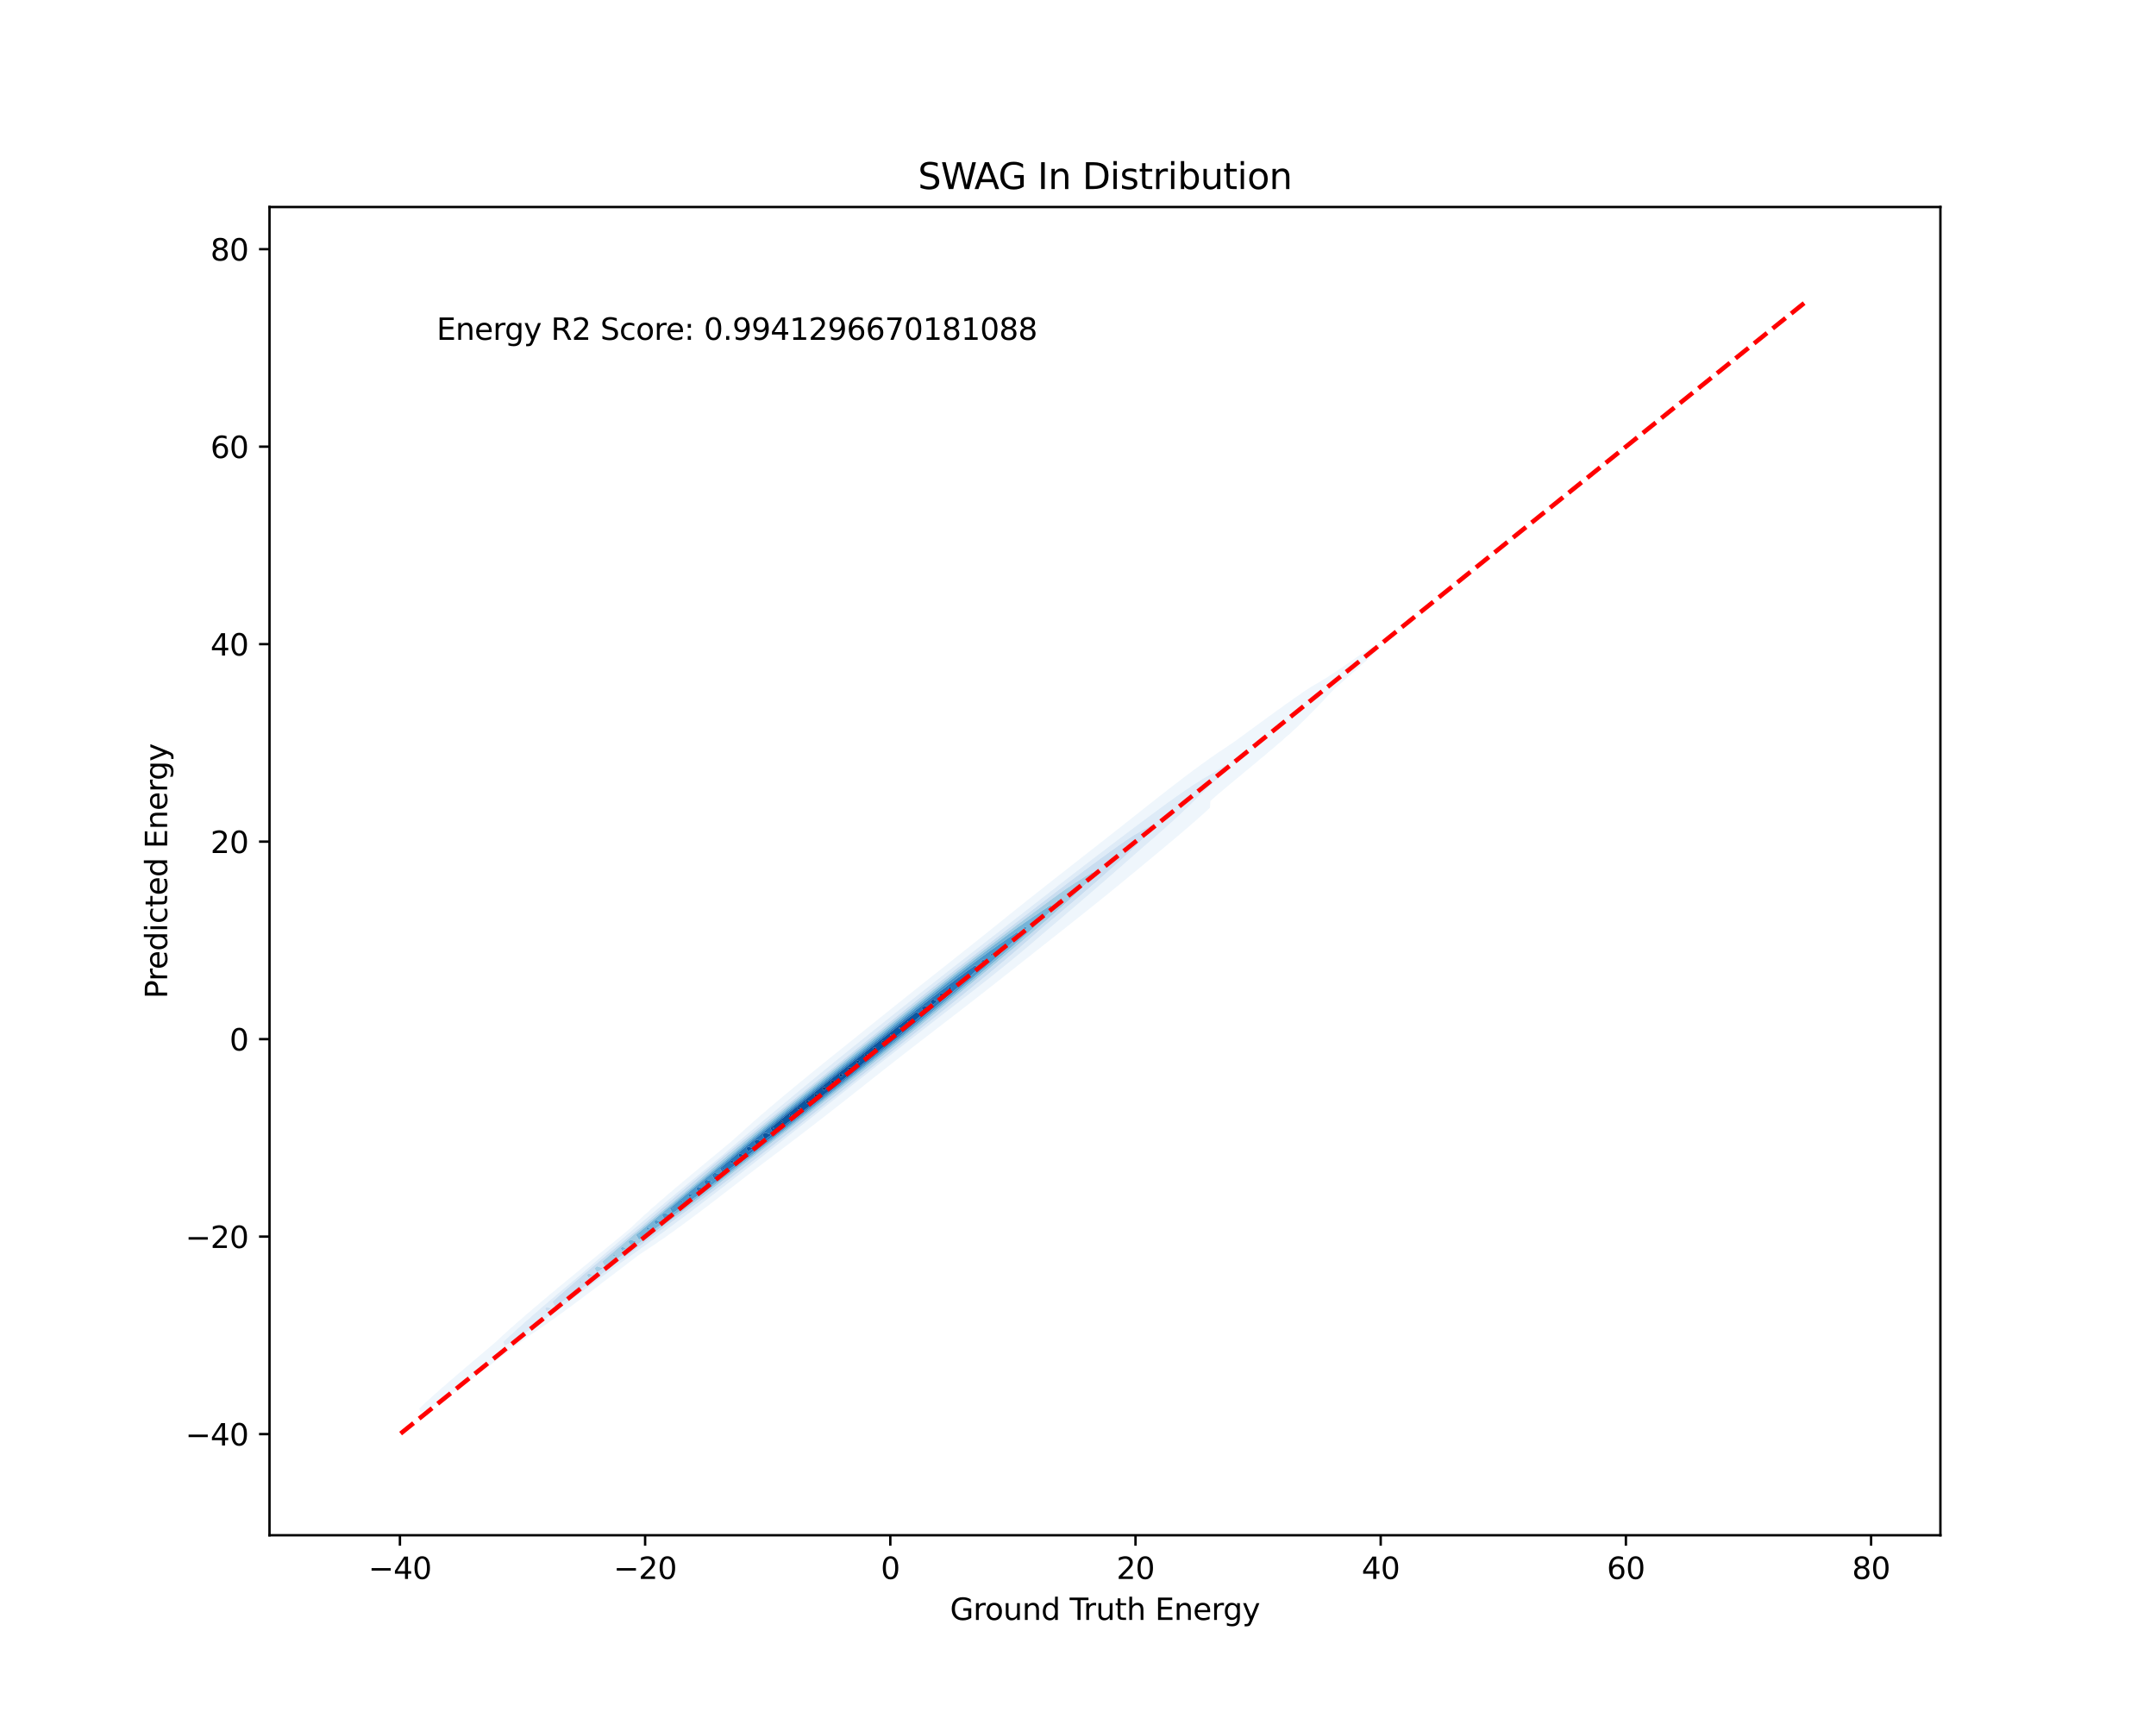 <?xml version="1.0" encoding="utf-8" standalone="no"?>
<!DOCTYPE svg PUBLIC "-//W3C//DTD SVG 1.1//EN"
  "http://www.w3.org/Graphics/SVG/1.1/DTD/svg11.dtd">
<svg xmlns:xlink="http://www.w3.org/1999/xlink" width="720pt" height="576pt" viewBox="0 0 720 576" xmlns="http://www.w3.org/2000/svg" version="1.1">
 <defs>
  <style type="text/css">*{stroke-linejoin: round; stroke-linecap: butt}</style>
 </defs>
 <g id="figure_1">
  <g id="patch_1">
   <path d="M 0 576 
L 720 576 
L 720 0 
L 0 0 
z
" style="fill: #ffffff"/>
  </g>
  <g id="axes_1">
   <g id="patch_2">
    <path d="M 90 512.64 
L 648 512.64 
L 648 69.12 
L 90 69.12 
z
" style="fill: #ffffff"/>
   </g>
   <g id="QuadContourSet_1">
    <path d="M 140.472 471.632 
L 143.276 470.416 
L 143.436 470.294 
L 146.08 468.589 
L 146.758 468.065 
L 148.884 466.671 
L 149.963 465.836 
L 151.688 464.69 
L 153.086 463.608 
L 154.492 462.663 
L 156.153 461.379 
L 157.296 460.605 
L 159.181 459.15 
L 160.101 458.524 
L 162.181 456.921 
L 162.905 456.426 
L 165.162 454.693 
L 165.709 454.317 
L 168.129 452.464 
L 168.513 452.199 
L 171.084 450.235 
L 171.317 450.074 
L 174.031 448.006 
L 174.121 447.945 
L 176.925 445.91 
L 177.098 445.778 
L 179.729 444.022 
L 180.345 443.549 
L 182.533 442.085 
L 183.527 441.32 
L 185.337 440.103 
L 186.647 439.091 
L 188.141 438.08 
L 189.713 436.863 
L 190.945 436.022 
L 192.735 434.634 
L 193.749 433.937 
L 195.723 432.405 
L 196.553 431.83 
L 198.686 430.176 
L 199.357 429.708 
L 201.631 427.948 
L 202.161 427.576 
L 204.567 425.719 
L 204.965 425.439 
L 207.497 423.49 
L 207.769 423.298 
L 210.426 421.262 
L 210.573 421.157 
L 213.354 419.033 
L 213.377 419.017 
L 216.181 417.178 
L 216.68 416.804 
L 218.985 415.33 
L 219.987 414.575 
L 221.789 413.407 
L 223.189 412.347 
L 224.593 411.421 
L 226.306 410.118 
L 227.397 409.386 
L 229.358 407.889 
L 230.201 407.312 
L 232.358 405.66 
L 233.005 405.21 
L 235.319 403.432 
L 235.809 403.085 
L 238.251 401.203 
L 238.613 400.942 
L 241.16 398.974 
L 241.417 398.787 
L 244.052 396.745 
L 244.221 396.621 
L 246.932 394.517 
L 247.025 394.447 
L 249.802 392.288 
L 249.829 392.268 
L 252.633 390.127 
L 252.721 390.059 
L 255.437 388.013 
L 255.672 387.83 
L 258.241 385.893 
L 258.616 385.602 
L 261.045 383.767 
L 261.552 383.373 
L 263.849 381.636 
L 264.481 381.144 
L 266.653 379.497 
L 267.399 378.915 
L 269.457 377.349 
L 270.305 376.687 
L 272.261 375.189 
L 273.197 374.458 
L 275.065 373.017 
L 276.073 372.229 
L 277.869 370.833 
L 278.933 370 
L 280.673 368.638 
L 281.779 367.772 
L 283.477 366.432 
L 284.612 365.543 
L 286.281 364.219 
L 287.435 363.314 
L 289.085 362.003 
L 290.254 361.085 
L 291.889 359.787 
L 293.074 358.857 
L 294.693 357.576 
L 295.901 356.628 
L 297.497 355.374 
L 298.74 354.399 
L 300.302 353.184 
L 301.595 352.17 
L 303.106 351.006 
L 304.465 349.942 
L 305.91 348.838 
L 307.349 347.713 
L 308.714 346.676 
L 310.242 345.484 
L 311.518 344.519 
L 313.139 343.255 
L 314.322 342.362 
L 316.036 341.027 
L 317.126 340.202 
L 318.929 338.798 
L 319.93 338.037 
L 321.813 336.569 
L 322.734 335.866 
L 324.687 334.341 
L 325.538 333.686 
L 327.55 332.112 
L 328.342 331.497 
L 330.402 329.883 
L 331.146 329.3 
L 333.242 327.654 
L 333.95 327.094 
L 336.074 325.426 
L 336.754 324.882 
L 338.898 323.197 
L 339.558 322.664 
L 341.718 320.968 
L 342.362 320.444 
L 344.535 318.739 
L 345.166 318.223 
L 347.351 316.511 
L 347.97 316.002 
L 350.169 314.282 
L 350.774 313.783 
L 352.986 312.053 
L 353.578 311.566 
L 355.803 309.824 
L 356.382 309.349 
L 358.615 307.596 
L 359.186 307.128 
L 361.419 305.367 
L 361.99 304.901 
L 364.209 303.138 
L 364.794 302.662 
L 366.983 300.909 
L 367.598 300.41 
L 369.738 298.681 
L 370.402 298.141 
L 372.474 296.452 
L 373.206 295.857 
L 375.196 294.223 
L 376.01 293.559 
L 377.905 291.994 
L 378.814 291.249 
L 380.604 289.766 
L 381.618 288.93 
L 383.297 287.537 
L 384.422 286.602 
L 385.982 285.308 
L 387.226 284.266 
L 388.659 283.079 
L 390.03 281.918 
L 391.322 280.851 
L 392.834 279.555 
L 393.967 278.622 
L 395.638 277.169 
L 396.581 276.393 
L 398.442 274.748 
L 399.153 274.164 
L 401.246 272.279 
L 401.664 271.936 
L 404.05 269.74 
L 404.09 269.707 
L 404.204 267.478 
L 406.709 265.249 
L 406.854 265.122 
L 409.375 263.021 
L 409.658 262.772 
L 412.055 260.792 
L 412.462 260.432 
L 414.745 258.563 
L 415.266 258.099 
L 417.438 256.334 
L 418.07 255.766 
L 420.127 254.106 
L 420.874 253.427 
L 422.802 251.877 
L 423.678 251.071 
L 425.448 249.648 
L 426.482 248.682 
L 428.048 247.419 
L 429.286 246.241 
L 430.577 245.191 
L 432.09 243.718 
L 433.004 242.962 
L 434.894 241.072 
L 435.294 240.733 
L 437.49 238.505 
L 437.698 238.277 
L 439.703 236.276 
L 440.503 235.393 
L 441.835 234.047 
L 443.307 232.417 
L 443.893 231.818 
L 446.06 229.59 
L 446.111 229.542 
L 448.661 227.361 
L 448.915 227.121 
L 451.241 225.132 
L 451.719 224.669 
L 453.78 222.903 
L 454.523 222.163 
L 456.253 220.675 
L 457.327 219.569 
L 458.622 218.446 
L 460.131 216.835 
L 460.836 216.217 
L 460.131 215.059 
L 458.193 216.217 
L 457.327 216.588 
L 454.523 218.446 
L 454.523 218.446 
L 451.719 220.385 
L 451.299 220.675 
L 448.915 222.339 
L 448.065 222.903 
L 446.111 224.268 
L 444.739 225.132 
L 443.307 226.119 
L 441.18 227.361 
L 440.503 227.811 
L 437.698 229.413 
L 437.475 229.59 
L 434.894 231.279 
L 434.199 231.818 
L 432.09 233.221 
L 431.01 234.047 
L 429.286 235.209 
L 427.876 236.276 
L 426.482 237.226 
L 424.776 238.505 
L 423.678 239.262 
L 421.7 240.733 
L 420.874 241.308 
L 418.64 242.962 
L 418.07 243.363 
L 415.593 245.191 
L 415.266 245.423 
L 412.559 247.419 
L 412.462 247.489 
L 409.658 249.386 
L 409.299 249.648 
L 406.854 251.24 
L 405.992 251.877 
L 404.05 253.184 
L 402.819 254.106 
L 401.246 255.196 
L 399.744 256.334 
L 398.442 257.261 
L 396.744 258.563 
L 395.638 259.367 
L 393.802 260.792 
L 392.834 261.508 
L 390.907 263.021 
L 390.03 263.676 
L 388.046 265.249 
L 387.226 265.865 
L 385.21 267.478 
L 384.422 268.07 
L 382.387 269.707 
L 381.618 270.284 
L 379.57 271.936 
L 378.814 272.501 
L 376.75 274.164 
L 376.01 274.717 
L 373.925 276.393 
L 373.206 276.93 
L 371.092 278.622 
L 370.402 279.139 
L 368.252 280.851 
L 367.598 281.344 
L 365.407 283.079 
L 364.794 283.546 
L 362.559 285.308 
L 361.99 285.746 
L 359.71 287.537 
L 359.186 287.946 
L 356.862 289.766 
L 356.382 290.146 
L 354.017 291.994 
L 353.578 292.347 
L 351.179 294.223 
L 350.774 294.553 
L 348.35 296.452 
L 347.97 296.764 
L 345.532 298.681 
L 345.166 298.983 
L 342.727 300.909 
L 342.362 301.211 
L 339.935 303.138 
L 339.558 303.449 
L 337.155 305.367 
L 336.754 305.694 
L 334.382 307.596 
L 333.95 307.943 
L 331.611 309.824 
L 331.146 310.192 
L 328.834 312.053 
L 328.342 312.437 
L 326.047 314.282 
L 325.538 314.674 
L 323.25 316.511 
L 322.734 316.904 
L 320.442 318.739 
L 319.93 319.128 
L 317.626 320.968 
L 317.126 321.348 
L 314.808 323.197 
L 314.322 323.567 
L 311.989 325.426 
L 311.518 325.786 
L 309.175 327.654 
L 308.714 328.01 
L 306.367 329.883 
L 305.91 330.238 
L 303.567 332.112 
L 303.106 332.472 
L 300.775 334.341 
L 300.302 334.712 
L 297.99 336.569 
L 297.497 336.957 
L 295.21 338.798 
L 294.693 339.206 
L 292.433 341.027 
L 291.889 341.456 
L 289.657 343.255 
L 289.085 343.707 
L 286.88 345.484 
L 286.281 345.958 
L 284.104 347.713 
L 283.477 348.209 
L 281.328 349.942 
L 280.673 350.462 
L 278.554 352.17 
L 277.869 352.719 
L 275.787 354.399 
L 275.065 354.982 
L 273.028 356.628 
L 272.261 357.255 
L 270.281 358.857 
L 269.457 359.54 
L 267.549 361.085 
L 266.653 361.84 
L 264.836 363.314 
L 263.849 364.158 
L 262.145 365.543 
L 261.045 366.498 
L 259.48 367.772 
L 258.241 368.864 
L 256.846 370 
L 255.437 371.26 
L 254.247 372.229 
L 252.633 373.689 
L 251.69 374.458 
L 249.829 376.157 
L 249.18 376.687 
L 247.025 378.668 
L 246.722 378.915 
L 244.249 381.144 
L 244.221 381.168 
L 241.559 383.373 
L 241.417 383.495 
L 238.865 385.602 
L 238.613 385.82 
L 236.171 387.83 
L 235.809 388.148 
L 233.48 390.059 
L 233.005 390.48 
L 230.798 392.288 
L 230.201 392.821 
L 228.128 394.517 
L 227.397 395.176 
L 225.477 396.745 
L 224.593 397.552 
L 222.851 398.974 
L 221.789 399.954 
L 220.26 401.203 
L 218.985 402.393 
L 217.714 403.432 
L 216.181 404.88 
L 215.227 405.66 
L 213.377 407.43 
L 212.817 407.889 
L 210.573 410.059 
L 210.501 410.118 
L 207.844 412.347 
L 207.769 412.412 
L 205.125 414.575 
L 204.965 414.715 
L 202.405 416.804 
L 202.161 417.017 
L 199.683 419.033 
L 199.357 419.318 
L 196.961 421.262 
L 196.553 421.62 
L 194.24 423.49 
L 193.749 423.924 
L 191.524 425.719 
L 190.945 426.233 
L 188.817 427.948 
L 188.141 428.552 
L 186.122 430.176 
L 185.337 430.882 
L 183.443 432.405 
L 182.533 433.228 
L 180.785 434.634 
L 179.729 435.595 
L 178.153 436.863 
L 176.925 437.987 
L 175.553 439.091 
L 174.121 440.41 
L 172.992 441.32 
L 171.317 442.873 
L 170.478 443.549 
L 168.513 445.382 
L 168.023 445.778 
L 165.709 447.952 
L 165.641 448.006 
L 163.035 450.235 
L 162.905 450.355 
L 160.393 452.464 
L 160.101 452.732 
L 157.76 454.693 
L 157.296 455.116 
L 155.136 456.921 
L 154.492 457.509 
L 152.523 459.15 
L 151.688 459.916 
L 149.927 461.379 
L 148.884 462.343 
L 147.358 463.608 
L 146.08 464.804 
L 144.831 465.836 
L 143.276 467.317 
L 142.369 468.065 
L 140.472 469.906 
L 140.002 470.294 
z
M 165.675 450.235 
L 165.709 450.207 
L 165.949 450.235 
L 165.709 450.337 
z
M 168.073 448.006 
L 168.513 447.637 
L 170.496 445.778 
L 171.317 445.088 
L 172.951 443.549 
L 174.121 442.566 
L 175.441 441.32 
L 176.925 440.075 
L 177.969 439.091 
L 179.729 437.617 
L 180.532 436.863 
L 182.533 435.19 
L 183.129 434.634 
L 185.337 432.79 
L 185.753 432.405 
L 188.141 430.415 
L 188.401 430.176 
L 190.945 428.061 
L 191.069 427.948 
L 193.749 425.723 
L 193.754 425.719 
L 196.286 423.49 
L 196.553 423.275 
L 198.845 421.262 
L 199.357 420.846 
L 201.428 419.033 
L 202.161 418.437 
L 204.03 416.804 
L 204.965 416.041 
L 206.645 414.575 
L 207.769 413.655 
L 209.268 412.347 
L 210.573 411.276 
L 211.898 410.118 
L 213.377 408.902 
L 214.533 407.889 
L 216.181 406.533 
L 217.176 405.66 
L 218.985 404.17 
L 219.826 403.432 
L 221.789 401.815 
L 222.486 401.203 
L 224.593 399.468 
L 225.157 398.974 
L 227.397 397.131 
L 227.839 396.745 
L 230.201 394.804 
L 230.531 394.517 
L 233.005 392.487 
L 233.235 392.288 
L 235.809 390.179 
L 235.948 390.059 
L 238.613 387.881 
L 238.672 387.83 
L 241.376 385.602 
L 241.417 385.567 
L 243.963 383.373 
L 244.221 383.159 
L 246.58 381.144 
L 247.025 380.774 
L 249.221 378.915 
L 249.829 378.408 
L 251.879 376.687 
L 252.633 376.056 
L 254.55 374.458 
L 255.437 373.714 
L 257.229 372.229 
L 258.241 371.379 
L 259.911 370 
L 261.045 369.049 
L 262.595 367.772 
L 263.849 366.723 
L 265.28 365.543 
L 266.653 364.402 
L 267.969 363.314 
L 269.457 362.088 
L 270.666 361.085 
L 272.261 359.782 
L 273.374 358.857 
L 275.065 357.487 
L 276.096 356.628 
L 277.869 355.204 
L 278.834 354.399 
L 280.673 352.931 
L 281.585 352.17 
L 283.477 350.666 
L 284.348 349.942 
L 286.281 348.408 
L 287.119 347.713 
L 289.085 346.154 
L 289.897 345.484 
L 291.889 343.905 
L 292.679 343.255 
L 294.693 341.658 
L 295.465 341.027 
L 297.497 339.416 
L 298.255 338.798 
L 300.302 337.177 
L 301.051 336.569 
L 303.106 334.944 
L 303.853 334.341 
L 305.91 332.716 
L 306.663 332.112 
L 308.714 330.495 
L 309.481 329.883 
L 311.518 328.281 
L 312.308 327.654 
L 314.322 326.073 
L 315.145 325.426 
L 317.126 323.872 
L 317.989 323.197 
L 319.93 321.675 
L 320.842 320.968 
L 322.734 319.483 
L 323.7 318.739 
L 325.538 317.295 
L 326.564 316.511 
L 328.342 315.11 
L 329.432 314.282 
L 331.146 312.927 
L 332.302 312.053 
L 333.95 310.745 
L 335.174 309.824 
L 336.754 308.564 
L 338.045 307.596 
L 339.558 306.384 
L 340.915 305.367 
L 342.362 304.203 
L 343.784 303.138 
L 345.166 302.023 
L 346.651 300.909 
L 347.97 299.844 
L 349.518 298.681 
L 350.774 297.667 
L 352.387 296.452 
L 353.578 295.494 
L 355.261 294.223 
L 356.382 293.327 
L 358.143 291.994 
L 359.186 291.168 
L 361.036 289.766 
L 361.99 289.016 
L 363.941 287.537 
L 364.794 286.873 
L 366.859 285.308 
L 367.598 284.737 
L 369.79 283.079 
L 370.402 282.609 
L 372.733 280.851 
L 373.206 280.488 
L 375.687 278.622 
L 376.01 278.375 
L 378.652 276.393 
L 378.814 276.269 
L 381.618 274.17 
L 381.627 274.164 
L 384.422 272.062 
L 384.612 271.936 
L 387.226 269.98 
L 387.641 269.707 
L 390.03 267.93 
L 390.725 267.478 
L 392.834 265.919 
L 393.879 265.249 
L 395.638 263.959 
L 397.139 263.021 
L 398.442 262.076 
L 400.566 260.792 
L 401.246 260.308 
L 404.05 258.676 
L 404.237 258.563 
L 406.854 256.971 
L 407.881 256.334 
L 409.658 255.244 
L 410.62 256.334 
L 409.658 257.204 
L 408.201 258.563 
L 406.854 259.794 
L 405.793 260.792 
L 404.05 262.405 
L 403.401 263.021 
L 401.246 265.043 
L 401.03 265.249 
L 398.763 267.478 
L 398.442 267.761 
L 396.496 269.707 
L 395.638 270.457 
L 394.142 271.936 
L 392.834 273.072 
L 391.715 274.164 
L 390.03 275.621 
L 389.229 276.393 
L 387.226 278.118 
L 386.698 278.622 
L 384.422 280.575 
L 384.13 280.851 
L 381.618 282.999 
L 381.532 283.079 
L 378.982 285.308 
L 378.814 285.451 
L 376.475 287.537 
L 376.01 287.93 
L 373.949 289.766 
L 373.206 290.391 
L 371.403 291.994 
L 370.402 292.836 
L 368.841 294.223 
L 367.598 295.268 
L 366.265 296.452 
L 364.794 297.69 
L 363.679 298.681 
L 361.99 300.107 
L 361.087 300.909 
L 359.186 302.519 
L 358.489 303.138 
L 356.382 304.925 
L 355.885 305.367 
L 353.578 307.323 
L 353.271 307.596 
L 350.774 309.709 
L 350.644 309.824 
L 348.019 312.053 
L 347.97 312.093 
L 345.444 314.282 
L 345.166 314.507 
L 342.819 316.511 
L 342.362 316.88 
L 340.149 318.739 
L 339.558 319.216 
L 337.439 320.968 
L 336.754 321.517 
L 334.691 323.197 
L 333.95 323.788 
L 331.911 325.426 
L 331.146 326.033 
L 329.102 327.654 
L 328.342 328.254 
L 326.268 329.883 
L 325.538 330.456 
L 323.417 332.112 
L 322.734 332.645 
L 320.552 334.341 
L 319.93 334.825 
L 317.681 336.569 
L 317.126 337 
L 314.808 338.798 
L 314.322 339.175 
L 311.938 341.027 
L 311.518 341.353 
L 309.072 343.255 
L 308.714 343.534 
L 306.211 345.484 
L 305.91 345.719 
L 303.355 347.713 
L 303.106 347.908 
L 300.504 349.942 
L 300.302 350.1 
L 297.656 352.17 
L 297.497 352.296 
L 294.813 354.399 
L 294.693 354.494 
L 291.974 356.628 
L 291.889 356.695 
L 289.14 358.857 
L 289.085 358.9 
L 286.312 361.085 
L 286.281 361.11 
L 283.492 363.314 
L 283.477 363.326 
L 280.679 365.543 
L 280.673 365.547 
L 277.871 367.772 
L 277.869 367.773 
L 275.065 370 
L 275.065 370 
L 272.261 372.229 
L 272.261 372.229 
L 269.457 374.456 
L 269.454 374.458 
L 266.653 376.68 
L 266.645 376.687 
L 263.849 378.901 
L 263.831 378.915 
L 261.045 381.118 
L 261.011 381.144 
L 258.241 383.329 
L 258.184 383.373 
L 255.437 385.534 
L 255.349 385.602 
L 252.633 387.733 
L 252.505 387.83 
L 249.829 389.924 
L 249.651 390.059 
L 247.025 392.108 
L 246.787 392.288 
L 244.221 394.283 
L 243.91 394.517 
L 241.417 396.449 
L 241.02 396.745 
L 238.613 398.604 
L 238.114 398.974 
L 235.809 400.748 
L 235.191 401.203 
L 233.005 402.878 
L 232.248 403.432 
L 230.201 404.995 
L 229.285 405.66 
L 227.397 407.098 
L 226.3 407.889 
L 224.593 409.186 
L 223.294 410.118 
L 221.789 411.26 
L 220.266 412.347 
L 218.985 413.319 
L 217.219 414.575 
L 216.181 415.364 
L 214.151 416.804 
L 213.377 417.394 
L 211.063 419.033 
L 210.573 419.407 
L 207.952 421.262 
L 207.769 421.402 
L 204.965 423.441 
L 204.895 423.49 
L 202.161 425.553 
L 201.925 425.719 
L 199.357 427.656 
L 198.943 427.948 
L 196.553 429.75 
L 195.949 430.176 
L 193.749 431.835 
L 192.941 432.405 
L 190.945 433.909 
L 189.919 434.634 
L 188.141 435.974 
L 186.88 436.863 
L 185.337 438.027 
L 183.824 439.091 
L 182.533 440.067 
L 180.746 441.32 
L 179.729 442.089 
L 177.641 443.549 
L 176.925 444.092 
L 174.504 445.778 
L 174.121 446.069 
L 171.329 448.006 
L 171.317 448.016 
L 168.513 449.289 
z
M 411.444 254.106 
L 412.462 253.472 
L 413.053 254.106 
L 412.462 254.635 
z
M 414.89 251.877 
L 415.266 251.638 
L 415.503 251.877 
L 415.266 252.087 
z
" clip-path="url(#p56e8229ea8)" style="fill: #eff6fc"/>
    <path d="M 165.709 450.337 
L 165.949 450.235 
L 165.709 450.207 
L 165.675 450.235 
z
M 168.513 449.289 
L 171.317 448.016 
L 171.329 448.006 
L 174.121 446.069 
L 174.504 445.778 
L 176.925 444.092 
L 177.641 443.549 
L 179.729 442.089 
L 180.746 441.32 
L 182.533 440.067 
L 183.824 439.091 
L 185.337 438.027 
L 186.88 436.863 
L 188.141 435.974 
L 189.919 434.634 
L 190.945 433.909 
L 192.941 432.405 
L 193.749 431.835 
L 195.949 430.176 
L 196.553 429.75 
L 198.943 427.948 
L 199.357 427.656 
L 201.925 425.719 
L 202.161 425.553 
L 204.895 423.49 
L 204.965 423.441 
L 207.769 421.402 
L 207.952 421.262 
L 210.573 419.407 
L 211.063 419.033 
L 213.377 417.394 
L 214.151 416.804 
L 216.181 415.364 
L 217.219 414.575 
L 218.985 413.319 
L 220.266 412.347 
L 221.789 411.26 
L 223.294 410.118 
L 224.593 409.186 
L 226.3 407.889 
L 227.397 407.098 
L 229.285 405.66 
L 230.201 404.995 
L 232.248 403.432 
L 233.005 402.878 
L 235.191 401.203 
L 235.809 400.748 
L 238.114 398.974 
L 238.613 398.604 
L 241.02 396.745 
L 241.417 396.449 
L 243.91 394.517 
L 244.221 394.283 
L 246.787 392.288 
L 247.025 392.108 
L 249.651 390.059 
L 249.829 389.924 
L 252.505 387.83 
L 252.633 387.733 
L 255.349 385.602 
L 255.437 385.534 
L 258.184 383.373 
L 258.241 383.329 
L 261.011 381.144 
L 261.045 381.118 
L 263.831 378.915 
L 263.849 378.901 
L 266.645 376.687 
L 266.653 376.68 
L 269.454 374.458 
L 269.457 374.456 
L 272.261 372.229 
L 272.261 372.229 
L 275.065 370 
L 275.065 370 
L 277.869 367.773 
L 277.871 367.772 
L 280.673 365.547 
L 280.679 365.543 
L 283.477 363.326 
L 283.492 363.314 
L 286.281 361.11 
L 286.312 361.085 
L 289.085 358.9 
L 289.14 358.857 
L 291.889 356.695 
L 291.974 356.628 
L 294.693 354.494 
L 294.813 354.399 
L 297.497 352.296 
L 297.656 352.17 
L 300.302 350.1 
L 300.504 349.942 
L 303.106 347.908 
L 303.355 347.713 
L 305.91 345.719 
L 306.211 345.484 
L 308.714 343.534 
L 309.072 343.255 
L 311.518 341.353 
L 311.938 341.027 
L 314.322 339.175 
L 314.808 338.798 
L 317.126 337 
L 317.681 336.569 
L 319.93 334.825 
L 320.552 334.341 
L 322.734 332.645 
L 323.417 332.112 
L 325.538 330.456 
L 326.268 329.883 
L 328.342 328.254 
L 329.102 327.654 
L 331.146 326.033 
L 331.911 325.426 
L 333.95 323.788 
L 334.691 323.197 
L 336.754 321.517 
L 337.439 320.968 
L 339.558 319.216 
L 340.149 318.739 
L 342.362 316.88 
L 342.819 316.511 
L 345.166 314.507 
L 345.444 314.282 
L 347.97 312.093 
L 348.019 312.053 
L 350.644 309.824 
L 350.774 309.709 
L 353.271 307.596 
L 353.578 307.323 
L 355.885 305.367 
L 356.382 304.925 
L 358.489 303.138 
L 359.186 302.519 
L 361.087 300.909 
L 361.99 300.107 
L 363.679 298.681 
L 364.794 297.69 
L 366.265 296.452 
L 367.598 295.268 
L 368.841 294.223 
L 370.402 292.836 
L 371.403 291.994 
L 373.206 290.391 
L 373.949 289.766 
L 376.01 287.93 
L 376.475 287.537 
L 378.814 285.451 
L 378.982 285.308 
L 381.532 283.079 
L 381.618 282.999 
L 384.13 280.851 
L 384.422 280.575 
L 386.698 278.622 
L 387.226 278.118 
L 389.229 276.393 
L 390.03 275.621 
L 391.715 274.164 
L 392.834 273.072 
L 394.142 271.936 
L 395.638 270.457 
L 396.496 269.707 
L 398.442 267.761 
L 398.763 267.478 
L 401.03 265.249 
L 401.246 265.043 
L 403.401 263.021 
L 404.05 262.405 
L 405.793 260.792 
L 406.854 259.794 
L 408.201 258.563 
L 409.658 257.204 
L 410.62 256.334 
L 409.658 255.244 
L 407.881 256.334 
L 406.854 256.971 
L 404.237 258.563 
L 404.05 258.676 
L 401.246 260.308 
L 400.566 260.792 
L 398.442 262.076 
L 397.139 263.021 
L 395.638 263.959 
L 393.879 265.249 
L 392.834 265.919 
L 390.725 267.478 
L 390.03 267.93 
L 387.641 269.707 
L 387.226 269.98 
L 384.612 271.936 
L 384.422 272.062 
L 381.627 274.164 
L 381.618 274.17 
L 378.814 276.269 
L 378.652 276.393 
L 376.01 278.375 
L 375.687 278.622 
L 373.206 280.488 
L 372.733 280.851 
L 370.402 282.609 
L 369.79 283.079 
L 367.598 284.737 
L 366.859 285.308 
L 364.794 286.873 
L 363.941 287.537 
L 361.99 289.016 
L 361.036 289.766 
L 359.186 291.168 
L 358.143 291.994 
L 356.382 293.327 
L 355.261 294.223 
L 353.578 295.494 
L 352.387 296.452 
L 350.774 297.667 
L 349.518 298.681 
L 347.97 299.844 
L 346.651 300.909 
L 345.166 302.023 
L 343.784 303.138 
L 342.362 304.203 
L 340.915 305.367 
L 339.558 306.384 
L 338.045 307.596 
L 336.754 308.564 
L 335.174 309.824 
L 333.95 310.745 
L 332.302 312.053 
L 331.146 312.927 
L 329.432 314.282 
L 328.342 315.11 
L 326.564 316.511 
L 325.538 317.295 
L 323.7 318.739 
L 322.734 319.483 
L 320.842 320.968 
L 319.93 321.675 
L 317.989 323.197 
L 317.126 323.872 
L 315.145 325.426 
L 314.322 326.073 
L 312.308 327.654 
L 311.518 328.281 
L 309.481 329.883 
L 308.714 330.495 
L 306.663 332.112 
L 305.91 332.716 
L 303.853 334.341 
L 303.106 334.944 
L 301.051 336.569 
L 300.302 337.177 
L 298.255 338.798 
L 297.497 339.416 
L 295.465 341.027 
L 294.693 341.658 
L 292.679 343.255 
L 291.889 343.905 
L 289.897 345.484 
L 289.085 346.154 
L 287.119 347.713 
L 286.281 348.408 
L 284.348 349.942 
L 283.477 350.666 
L 281.585 352.17 
L 280.673 352.931 
L 278.834 354.399 
L 277.869 355.204 
L 276.096 356.628 
L 275.065 357.487 
L 273.374 358.857 
L 272.261 359.782 
L 270.666 361.085 
L 269.457 362.088 
L 267.969 363.314 
L 266.653 364.402 
L 265.28 365.543 
L 263.849 366.723 
L 262.595 367.772 
L 261.045 369.049 
L 259.911 370 
L 258.241 371.379 
L 257.229 372.229 
L 255.437 373.714 
L 254.55 374.458 
L 252.633 376.056 
L 251.879 376.687 
L 249.829 378.408 
L 249.221 378.915 
L 247.025 380.774 
L 246.58 381.144 
L 244.221 383.159 
L 243.963 383.373 
L 241.417 385.567 
L 241.376 385.602 
L 238.672 387.83 
L 238.613 387.881 
L 235.948 390.059 
L 235.809 390.179 
L 233.235 392.288 
L 233.005 392.487 
L 230.531 394.517 
L 230.201 394.804 
L 227.839 396.745 
L 227.397 397.131 
L 225.157 398.974 
L 224.593 399.468 
L 222.486 401.203 
L 221.789 401.815 
L 219.826 403.432 
L 218.985 404.17 
L 217.176 405.66 
L 216.181 406.533 
L 214.533 407.889 
L 213.377 408.902 
L 211.898 410.118 
L 210.573 411.276 
L 209.268 412.347 
L 207.769 413.655 
L 206.645 414.575 
L 204.965 416.041 
L 204.03 416.804 
L 202.161 418.437 
L 201.428 419.033 
L 199.357 420.846 
L 198.845 421.262 
L 196.553 423.275 
L 196.286 423.49 
L 193.754 425.719 
L 193.749 425.723 
L 191.069 427.948 
L 190.945 428.061 
L 188.401 430.176 
L 188.141 430.415 
L 185.753 432.405 
L 185.337 432.79 
L 183.129 434.634 
L 182.533 435.19 
L 180.532 436.863 
L 179.729 437.617 
L 177.969 439.091 
L 176.925 440.075 
L 175.441 441.32 
L 174.121 442.566 
L 172.951 443.549 
L 171.317 445.088 
L 170.496 445.778 
L 168.513 447.637 
L 168.073 448.006 
z
M 179.649 439.091 
L 179.729 439.024 
L 180.026 439.091 
L 179.729 439.266 
z
M 182.033 436.863 
L 182.533 436.444 
L 184.186 436.863 
L 182.533 437.874 
z
M 184.475 434.634 
L 185.337 433.914 
L 186.968 432.405 
L 188.141 431.428 
L 189.506 430.176 
L 190.945 428.979 
L 192.079 427.948 
L 193.749 426.562 
L 194.684 425.719 
L 196.553 424.17 
L 197.313 423.49 
L 199.357 421.799 
L 199.962 421.262 
L 202.161 419.444 
L 202.627 419.033 
L 204.965 417.102 
L 205.304 416.804 
L 207.769 414.769 
L 207.991 414.575 
L 210.573 412.442 
L 210.683 412.347 
L 213.377 410.118 
L 213.377 410.118 
L 215.922 407.889 
L 216.181 407.676 
L 218.48 405.66 
L 218.985 405.244 
L 221.05 403.432 
L 221.789 402.823 
L 223.635 401.203 
L 224.593 400.414 
L 226.236 398.974 
L 227.397 398.019 
L 228.854 396.745 
L 230.201 395.638 
L 231.489 394.517 
L 233.005 393.273 
L 234.141 392.288 
L 235.809 390.921 
L 236.809 390.059 
L 238.613 388.584 
L 239.492 387.83 
L 241.417 386.26 
L 242.19 385.602 
L 244.221 383.949 
L 244.901 383.373 
L 247.025 381.65 
L 247.626 381.144 
L 249.829 379.362 
L 250.363 378.915 
L 252.633 377.084 
L 253.111 376.687 
L 255.437 374.815 
L 255.869 374.458 
L 258.241 372.552 
L 258.636 372.229 
L 261.045 370.296 
L 261.408 370 
L 263.849 368.043 
L 264.184 367.772 
L 266.653 365.792 
L 266.962 365.543 
L 269.457 363.542 
L 269.741 363.314 
L 272.261 361.291 
L 272.519 361.085 
L 275.065 359.04 
L 275.295 358.857 
L 277.869 356.786 
L 278.069 356.628 
L 280.673 354.532 
L 280.84 354.399 
L 283.477 352.275 
L 283.609 352.17 
L 286.281 350.018 
L 286.378 349.942 
L 289.085 347.761 
L 289.146 347.713 
L 291.889 345.505 
L 291.915 345.484 
L 294.673 343.255 
L 294.693 343.239 
L 297.395 341.027 
L 297.497 340.945 
L 300.131 338.798 
L 300.302 338.663 
L 302.882 336.569 
L 303.106 336.393 
L 305.648 334.341 
L 305.91 334.134 
L 308.428 332.112 
L 308.714 331.887 
L 311.225 329.883 
L 311.518 329.653 
L 314.038 327.654 
L 314.322 327.432 
L 316.87 325.426 
L 317.126 325.225 
L 319.722 323.197 
L 319.93 323.034 
L 322.594 320.968 
L 322.734 320.859 
L 325.487 318.739 
L 325.538 318.7 
L 328.342 316.531 
L 328.369 316.511 
L 331.146 314.348 
L 331.234 314.282 
L 333.95 312.171 
L 334.109 312.053 
L 336.754 310.001 
L 336.994 309.824 
L 339.558 307.837 
L 339.886 307.596 
L 342.362 305.677 
L 342.787 305.367 
L 345.166 303.523 
L 345.694 303.138 
L 347.97 301.372 
L 348.608 300.909 
L 350.774 299.227 
L 351.529 298.681 
L 353.578 297.088 
L 354.461 296.452 
L 356.382 294.958 
L 357.405 294.223 
L 359.186 292.837 
L 360.367 291.994 
L 361.99 290.732 
L 363.352 289.766 
L 364.794 288.645 
L 366.368 287.537 
L 367.598 286.583 
L 369.424 285.308 
L 370.402 284.552 
L 372.529 283.079 
L 373.206 282.558 
L 375.694 280.851 
L 376.01 280.608 
L 378.814 278.771 
L 379.091 278.622 
L 381.618 277.167 
L 383.031 276.393 
L 384.422 275.587 
L 385.186 276.393 
L 384.422 277.17 
L 383.035 278.622 
L 381.618 280.072 
L 380.89 280.851 
L 378.814 282.976 
L 378.719 283.079 
L 376.358 285.308 
L 376.01 285.603 
L 373.922 287.537 
L 373.206 288.144 
L 371.448 289.766 
L 370.402 290.65 
L 368.94 291.994 
L 367.598 293.126 
L 366.401 294.223 
L 364.794 295.576 
L 363.837 296.452 
L 361.99 298.003 
L 361.248 298.681 
L 359.186 300.409 
L 358.637 300.909 
L 356.382 302.796 
L 356.005 303.138 
L 353.578 305.166 
L 353.356 305.367 
L 350.774 307.52 
L 350.689 307.596 
L 348.066 309.824 
L 347.97 309.905 
L 345.544 312.053 
L 345.166 312.369 
L 342.999 314.282 
L 342.362 314.81 
L 340.429 316.511 
L 339.558 317.226 
L 337.83 318.739 
L 336.754 319.614 
L 335.2 320.968 
L 333.95 321.975 
L 332.54 323.197 
L 331.146 324.311 
L 329.852 325.426 
L 328.342 326.625 
L 327.14 327.654 
L 325.538 328.922 
L 324.408 329.883 
L 322.734 331.204 
L 321.66 332.112 
L 319.93 333.476 
L 318.9 334.341 
L 317.126 335.739 
L 316.131 336.569 
L 314.322 337.996 
L 313.353 338.798 
L 311.518 340.247 
L 310.569 341.027 
L 308.714 342.492 
L 307.779 343.255 
L 305.91 344.733 
L 304.983 345.484 
L 303.106 346.969 
L 302.182 347.713 
L 300.302 349.201 
L 299.376 349.942 
L 297.497 351.428 
L 296.565 352.17 
L 294.693 353.652 
L 293.751 354.399 
L 291.889 355.874 
L 290.934 356.628 
L 289.085 358.093 
L 288.115 358.857 
L 286.281 360.311 
L 285.296 361.085 
L 283.477 362.529 
L 282.477 363.314 
L 280.673 364.746 
L 279.658 365.543 
L 277.869 366.964 
L 276.84 367.772 
L 275.065 369.182 
L 274.02 370 
L 272.261 371.398 
L 271.199 372.229 
L 269.457 373.612 
L 268.374 374.458 
L 266.653 375.823 
L 265.543 376.687 
L 263.849 378.028 
L 262.704 378.915 
L 261.045 380.227 
L 259.857 381.144 
L 258.241 382.418 
L 256.999 383.373 
L 255.437 384.601 
L 254.129 385.602 
L 252.633 386.776 
L 251.248 387.83 
L 249.829 388.941 
L 248.354 390.059 
L 247.025 391.096 
L 245.445 392.288 
L 244.221 393.24 
L 242.52 394.517 
L 241.417 395.371 
L 239.576 396.745 
L 238.613 397.489 
L 236.61 398.974 
L 235.809 399.59 
L 233.619 401.203 
L 233.005 401.674 
L 230.6 403.432 
L 230.201 403.737 
L 227.551 405.66 
L 227.397 405.777 
L 224.593 407.847 
L 224.534 407.889 
L 221.789 409.971 
L 221.584 410.118 
L 218.985 412.085 
L 218.618 412.347 
L 216.181 414.189 
L 215.637 414.575 
L 213.377 416.282 
L 212.638 416.804 
L 210.573 418.363 
L 209.624 419.033 
L 207.769 420.433 
L 206.592 421.262 
L 204.965 422.49 
L 203.544 423.49 
L 202.161 424.534 
L 200.479 425.719 
L 199.357 426.565 
L 197.397 427.948 
L 196.553 428.584 
L 194.298 430.176 
L 193.749 430.59 
L 191.179 432.405 
L 190.945 432.582 
L 188.141 434.515 
L 187.921 434.634 
L 185.337 436.27 
z
M 386.971 274.164 
L 387.226 274.015 
L 387.363 274.164 
L 387.226 274.303 
z
M 412.462 254.635 
L 413.053 254.106 
L 412.462 253.472 
L 411.444 254.106 
z
M 415.266 252.087 
L 415.503 251.877 
L 415.266 251.638 
L 414.89 251.877 
z
" clip-path="url(#p56e8229ea8)" style="fill: #deebf7"/>
    <path d="M 179.729 439.266 
L 180.026 439.091 
L 179.729 439.024 
L 179.649 439.091 
z
M 182.533 437.874 
L 184.186 436.863 
L 182.533 436.444 
L 182.033 436.863 
z
M 185.337 436.27 
L 187.921 434.634 
L 188.141 434.515 
L 190.945 432.582 
L 191.179 432.405 
L 193.749 430.59 
L 194.298 430.176 
L 196.553 428.584 
L 197.397 427.948 
L 199.357 426.565 
L 200.479 425.719 
L 202.161 424.534 
L 203.544 423.49 
L 204.965 422.49 
L 206.592 421.262 
L 207.769 420.433 
L 209.624 419.033 
L 210.573 418.363 
L 212.638 416.804 
L 213.377 416.282 
L 215.637 414.575 
L 216.181 414.189 
L 218.618 412.347 
L 218.985 412.085 
L 221.584 410.118 
L 221.789 409.971 
L 224.534 407.889 
L 224.593 407.847 
L 227.397 405.777 
L 227.551 405.66 
L 230.201 403.737 
L 230.6 403.432 
L 233.005 401.674 
L 233.619 401.203 
L 235.809 399.59 
L 236.61 398.974 
L 238.613 397.489 
L 239.576 396.745 
L 241.417 395.371 
L 242.52 394.517 
L 244.221 393.24 
L 245.445 392.288 
L 247.025 391.096 
L 248.354 390.059 
L 249.829 388.941 
L 251.248 387.83 
L 252.633 386.776 
L 254.129 385.602 
L 255.437 384.601 
L 256.999 383.373 
L 258.241 382.418 
L 259.857 381.144 
L 261.045 380.227 
L 262.704 378.915 
L 263.849 378.028 
L 265.543 376.687 
L 266.653 375.823 
L 268.374 374.458 
L 269.457 373.612 
L 271.199 372.229 
L 272.261 371.398 
L 274.02 370 
L 275.065 369.182 
L 276.84 367.772 
L 277.869 366.964 
L 279.658 365.543 
L 280.673 364.746 
L 282.477 363.314 
L 283.477 362.529 
L 285.296 361.085 
L 286.281 360.311 
L 288.115 358.857 
L 289.085 358.093 
L 290.934 356.628 
L 291.889 355.874 
L 293.751 354.399 
L 294.693 353.652 
L 296.565 352.17 
L 297.497 351.428 
L 299.376 349.942 
L 300.302 349.201 
L 302.182 347.713 
L 303.106 346.969 
L 304.983 345.484 
L 305.91 344.733 
L 307.779 343.255 
L 308.714 342.492 
L 310.569 341.027 
L 311.518 340.247 
L 313.353 338.798 
L 314.322 337.996 
L 316.131 336.569 
L 317.126 335.739 
L 318.9 334.341 
L 319.93 333.476 
L 321.66 332.112 
L 322.734 331.204 
L 324.408 329.883 
L 325.538 328.922 
L 327.14 327.654 
L 328.342 326.625 
L 329.852 325.426 
L 331.146 324.311 
L 332.54 323.197 
L 333.95 321.975 
L 335.2 320.968 
L 336.754 319.614 
L 337.83 318.739 
L 339.558 317.226 
L 340.429 316.511 
L 342.362 314.81 
L 342.999 314.282 
L 345.166 312.369 
L 345.544 312.053 
L 347.97 309.905 
L 348.066 309.824 
L 350.689 307.596 
L 350.774 307.52 
L 353.356 305.367 
L 353.578 305.166 
L 356.005 303.138 
L 356.382 302.796 
L 358.637 300.909 
L 359.186 300.409 
L 361.248 298.681 
L 361.99 298.003 
L 363.837 296.452 
L 364.794 295.576 
L 366.401 294.223 
L 367.598 293.126 
L 368.94 291.994 
L 370.402 290.65 
L 371.448 289.766 
L 373.206 288.144 
L 373.922 287.537 
L 376.01 285.603 
L 376.358 285.308 
L 378.719 283.079 
L 378.814 282.976 
L 380.89 280.851 
L 381.618 280.072 
L 383.035 278.622 
L 384.422 277.17 
L 385.186 276.393 
L 384.422 275.587 
L 383.031 276.393 
L 381.618 277.167 
L 379.091 278.622 
L 378.814 278.771 
L 376.01 280.608 
L 375.694 280.851 
L 373.206 282.558 
L 372.529 283.079 
L 370.402 284.552 
L 369.424 285.308 
L 367.598 286.583 
L 366.368 287.537 
L 364.794 288.645 
L 363.352 289.766 
L 361.99 290.732 
L 360.367 291.994 
L 359.186 292.837 
L 357.405 294.223 
L 356.382 294.958 
L 354.461 296.452 
L 353.578 297.088 
L 351.529 298.681 
L 350.774 299.227 
L 348.608 300.909 
L 347.97 301.372 
L 345.694 303.138 
L 345.166 303.523 
L 342.787 305.367 
L 342.362 305.677 
L 339.886 307.596 
L 339.558 307.837 
L 336.994 309.824 
L 336.754 310.001 
L 334.109 312.053 
L 333.95 312.171 
L 331.234 314.282 
L 331.146 314.348 
L 328.369 316.511 
L 328.342 316.531 
L 325.538 318.7 
L 325.487 318.739 
L 322.734 320.859 
L 322.594 320.968 
L 319.93 323.034 
L 319.722 323.197 
L 317.126 325.225 
L 316.87 325.426 
L 314.322 327.432 
L 314.038 327.654 
L 311.518 329.653 
L 311.225 329.883 
L 308.714 331.887 
L 308.428 332.112 
L 305.91 334.134 
L 305.648 334.341 
L 303.106 336.393 
L 302.882 336.569 
L 300.302 338.663 
L 300.131 338.798 
L 297.497 340.945 
L 297.395 341.027 
L 294.693 343.239 
L 294.673 343.255 
L 291.915 345.484 
L 291.889 345.505 
L 289.146 347.713 
L 289.085 347.761 
L 286.378 349.942 
L 286.281 350.018 
L 283.609 352.17 
L 283.477 352.275 
L 280.84 354.399 
L 280.673 354.532 
L 278.069 356.628 
L 277.869 356.786 
L 275.295 358.857 
L 275.065 359.04 
L 272.519 361.085 
L 272.261 361.291 
L 269.741 363.314 
L 269.457 363.542 
L 266.962 365.543 
L 266.653 365.792 
L 264.184 367.772 
L 263.849 368.043 
L 261.408 370 
L 261.045 370.296 
L 258.636 372.229 
L 258.241 372.552 
L 255.869 374.458 
L 255.437 374.815 
L 253.111 376.687 
L 252.633 377.084 
L 250.363 378.915 
L 249.829 379.362 
L 247.626 381.144 
L 247.025 381.65 
L 244.901 383.373 
L 244.221 383.949 
L 242.19 385.602 
L 241.417 386.26 
L 239.492 387.83 
L 238.613 388.584 
L 236.809 390.059 
L 235.809 390.921 
L 234.141 392.288 
L 233.005 393.273 
L 231.489 394.517 
L 230.201 395.638 
L 228.854 396.745 
L 227.397 398.019 
L 226.236 398.974 
L 224.593 400.414 
L 223.635 401.203 
L 221.789 402.823 
L 221.05 403.432 
L 218.985 405.244 
L 218.48 405.66 
L 216.181 407.676 
L 215.922 407.889 
L 213.377 410.118 
L 213.377 410.118 
L 210.683 412.347 
L 210.573 412.442 
L 207.991 414.575 
L 207.769 414.769 
L 205.304 416.804 
L 204.965 417.102 
L 202.627 419.033 
L 202.161 419.444 
L 199.962 421.262 
L 199.357 421.799 
L 197.313 423.49 
L 196.553 424.17 
L 194.684 425.719 
L 193.749 426.562 
L 192.079 427.948 
L 190.945 428.979 
L 189.506 430.176 
L 188.141 431.428 
L 186.968 432.405 
L 185.337 433.914 
L 184.475 434.634 
z
M 193.493 427.948 
L 193.749 427.736 
L 194.39 427.948 
L 193.749 428.375 
z
M 195.985 425.719 
L 196.553 425.249 
L 197.94 425.719 
L 196.553 426.649 
z
M 198.518 423.49 
L 199.357 422.796 
L 201.381 423.49 
L 199.357 424.849 
z
M 201.084 421.262 
L 202.161 420.372 
L 203.678 419.033 
L 204.965 417.97 
L 206.293 416.804 
L 207.769 415.586 
L 208.927 414.575 
L 210.573 413.216 
L 211.575 412.347 
L 213.377 410.856 
L 214.233 410.118 
L 216.181 408.504 
L 216.898 407.889 
L 218.985 406.157 
L 219.568 405.66 
L 221.789 403.813 
L 222.238 403.432 
L 224.593 401.469 
L 224.908 401.203 
L 227.397 399.125 
L 227.576 398.974 
L 230.201 396.779 
L 230.241 396.745 
L 232.829 394.517 
L 233.005 394.372 
L 235.409 392.288 
L 235.809 391.96 
L 238.013 390.059 
L 238.613 389.568 
L 240.64 387.83 
L 241.417 387.196 
L 243.288 385.602 
L 244.221 384.842 
L 245.956 383.373 
L 247.025 382.505 
L 248.642 381.144 
L 249.829 380.184 
L 251.347 378.915 
L 252.633 377.877 
L 254.067 376.687 
L 255.437 375.583 
L 256.801 374.458 
L 258.241 373.301 
L 259.549 372.229 
L 261.045 371.028 
L 262.307 370 
L 263.849 368.764 
L 265.074 367.772 
L 266.653 366.506 
L 267.849 365.543 
L 269.457 364.253 
L 270.628 363.314 
L 272.261 362.003 
L 273.41 361.085 
L 275.065 359.756 
L 276.194 358.857 
L 277.869 357.51 
L 278.979 356.628 
L 280.673 355.264 
L 281.762 354.399 
L 283.477 353.018 
L 284.544 352.17 
L 286.281 350.771 
L 287.324 349.942 
L 289.085 348.523 
L 290.102 347.713 
L 291.889 346.274 
L 292.88 345.484 
L 294.693 344.025 
L 295.657 343.255 
L 297.497 341.777 
L 298.435 341.027 
L 300.302 339.53 
L 301.216 338.798 
L 303.106 337.285 
L 304.001 336.569 
L 305.91 335.043 
L 306.792 334.341 
L 308.714 332.807 
L 309.591 332.112 
L 311.518 330.578 
L 312.398 329.883 
L 314.322 328.356 
L 315.217 327.654 
L 317.126 326.143 
L 318.048 325.426 
L 319.93 323.941 
L 320.895 323.197 
L 322.734 321.751 
L 323.757 320.968 
L 325.538 319.573 
L 326.637 318.739 
L 328.342 317.407 
L 329.534 316.511 
L 331.146 315.255 
L 332.449 314.282 
L 333.95 313.116 
L 335.383 312.053 
L 336.754 310.989 
L 338.334 309.824 
L 339.558 308.876 
L 341.302 307.596 
L 342.362 306.774 
L 344.287 305.367 
L 345.166 304.686 
L 347.29 303.138 
L 347.97 302.611 
L 350.312 300.909 
L 350.774 300.551 
L 353.358 298.681 
L 353.578 298.509 
L 356.382 296.511 
L 356.482 296.452 
L 359.186 294.66 
L 359.944 294.223 
L 361.99 292.893 
L 363.592 291.994 
L 364.794 291.23 
L 365.652 291.994 
L 364.794 292.846 
L 363.53 294.223 
L 361.99 295.741 
L 361.329 296.452 
L 359.186 298.554 
L 359.066 298.681 
L 356.657 300.909 
L 356.382 301.14 
L 354.18 303.138 
L 353.578 303.641 
L 351.668 305.367 
L 350.774 306.113 
L 349.124 307.596 
L 347.97 308.557 
L 346.551 309.824 
L 345.166 310.975 
L 343.952 312.053 
L 342.362 313.372 
L 341.329 314.282 
L 339.558 315.749 
L 338.688 316.511 
L 336.754 318.11 
L 336.03 318.739 
L 333.95 320.458 
L 333.359 320.968 
L 331.146 322.795 
L 330.677 323.197 
L 328.342 325.122 
L 327.987 325.426 
L 325.538 327.442 
L 325.288 327.654 
L 322.734 329.754 
L 322.581 329.883 
L 319.93 332.058 
L 319.866 332.112 
L 317.158 334.341 
L 317.126 334.366 
L 314.485 336.569 
L 314.322 336.698 
L 311.787 338.798 
L 311.518 339.01 
L 309.066 341.027 
L 308.714 341.305 
L 306.326 343.255 
L 305.91 343.584 
L 303.567 345.484 
L 303.106 345.849 
L 300.792 347.713 
L 300.302 348.101 
L 298.002 349.942 
L 297.497 350.341 
L 295.2 352.17 
L 294.693 352.571 
L 292.386 354.399 
L 291.889 354.793 
L 289.565 356.628 
L 289.085 357.008 
L 286.737 358.857 
L 286.281 359.218 
L 283.905 361.085 
L 283.477 361.425 
L 281.071 363.314 
L 280.673 363.63 
L 278.235 365.543 
L 277.869 365.834 
L 275.398 367.772 
L 275.065 368.036 
L 272.558 370 
L 272.261 370.236 
L 269.713 372.229 
L 269.457 372.432 
L 266.862 374.458 
L 266.653 374.623 
L 264.001 376.687 
L 263.849 376.806 
L 261.128 378.915 
L 261.045 378.981 
L 258.241 381.144 
L 258.241 381.144 
L 255.437 383.335 
L 255.388 383.373 
L 252.633 385.52 
L 252.527 385.602 
L 249.829 387.7 
L 249.658 387.83 
L 247.025 389.875 
L 246.782 390.059 
L 244.221 392.044 
L 243.898 392.288 
L 241.417 394.206 
L 241.005 394.517 
L 238.613 396.361 
L 238.101 396.745 
L 235.809 398.508 
L 235.183 398.974 
L 233.005 400.644 
L 232.249 401.203 
L 230.201 402.769 
L 229.297 403.432 
L 227.397 404.88 
L 226.325 405.66 
L 224.593 406.977 
L 223.33 407.889 
L 221.789 409.057 
L 220.311 410.118 
L 218.985 411.121 
L 217.267 412.347 
L 216.181 413.167 
L 214.197 414.575 
L 213.377 415.194 
L 211.1 416.804 
L 210.573 417.202 
L 207.977 419.033 
L 207.769 419.19 
L 204.965 421.129 
L 204.755 421.262 
L 202.161 423.003 
z
M 367.472 289.766 
L 367.598 289.688 
L 367.683 289.766 
L 367.598 289.851 
z
M 387.226 274.303 
L 387.363 274.164 
L 387.226 274.015 
L 386.971 274.164 
z
" clip-path="url(#p56e8229ea8)" style="fill: #c9ddf0"/>
    <path d="M 193.749 428.375 
L 194.39 427.948 
L 193.749 427.736 
L 193.493 427.948 
z
M 196.553 426.649 
L 197.94 425.719 
L 196.553 425.249 
L 195.985 425.719 
z
M 199.357 424.849 
L 201.381 423.49 
L 199.357 422.796 
L 198.518 423.49 
z
M 202.161 423.003 
L 204.755 421.262 
L 204.965 421.129 
L 207.769 419.19 
L 207.977 419.033 
L 210.573 417.202 
L 211.1 416.804 
L 213.377 415.194 
L 214.197 414.575 
L 216.181 413.167 
L 217.267 412.347 
L 218.985 411.121 
L 220.311 410.118 
L 221.789 409.057 
L 223.33 407.889 
L 224.593 406.977 
L 226.325 405.66 
L 227.397 404.88 
L 229.297 403.432 
L 230.201 402.769 
L 232.249 401.203 
L 233.005 400.644 
L 235.183 398.974 
L 235.809 398.508 
L 238.101 396.745 
L 238.613 396.361 
L 241.005 394.517 
L 241.417 394.206 
L 243.898 392.288 
L 244.221 392.044 
L 246.782 390.059 
L 247.025 389.875 
L 249.658 387.83 
L 249.829 387.7 
L 252.527 385.602 
L 252.633 385.52 
L 255.388 383.373 
L 255.437 383.335 
L 258.241 381.144 
L 258.241 381.144 
L 261.045 378.981 
L 261.128 378.915 
L 263.849 376.806 
L 264.001 376.687 
L 266.653 374.623 
L 266.862 374.458 
L 269.457 372.432 
L 269.713 372.229 
L 272.261 370.236 
L 272.558 370 
L 275.065 368.036 
L 275.398 367.772 
L 277.869 365.834 
L 278.235 365.543 
L 280.673 363.63 
L 281.071 363.314 
L 283.477 361.425 
L 283.905 361.085 
L 286.281 359.218 
L 286.737 358.857 
L 289.085 357.008 
L 289.565 356.628 
L 291.889 354.793 
L 292.386 354.399 
L 294.693 352.571 
L 295.2 352.17 
L 297.497 350.341 
L 298.002 349.942 
L 300.302 348.101 
L 300.792 347.713 
L 303.106 345.849 
L 303.567 345.484 
L 305.91 343.584 
L 306.326 343.255 
L 308.714 341.305 
L 309.066 341.027 
L 311.518 339.01 
L 311.787 338.798 
L 314.322 336.698 
L 314.485 336.569 
L 317.126 334.366 
L 317.158 334.341 
L 319.866 332.112 
L 319.93 332.058 
L 322.581 329.883 
L 322.734 329.754 
L 325.288 327.654 
L 325.538 327.442 
L 327.987 325.426 
L 328.342 325.122 
L 330.677 323.197 
L 331.146 322.795 
L 333.359 320.968 
L 333.95 320.458 
L 336.03 318.739 
L 336.754 318.11 
L 338.688 316.511 
L 339.558 315.749 
L 341.329 314.282 
L 342.362 313.372 
L 343.952 312.053 
L 345.166 310.975 
L 346.551 309.824 
L 347.97 308.557 
L 349.124 307.596 
L 350.774 306.113 
L 351.668 305.367 
L 353.578 303.641 
L 354.18 303.138 
L 356.382 301.14 
L 356.657 300.909 
L 359.066 298.681 
L 359.186 298.554 
L 361.329 296.452 
L 361.99 295.741 
L 363.53 294.223 
L 364.794 292.846 
L 365.652 291.994 
L 364.794 291.23 
L 363.592 291.994 
L 361.99 292.893 
L 359.944 294.223 
L 359.186 294.66 
L 356.482 296.452 
L 356.382 296.511 
L 353.578 298.509 
L 353.358 298.681 
L 350.774 300.551 
L 350.312 300.909 
L 347.97 302.611 
L 347.29 303.138 
L 345.166 304.686 
L 344.287 305.367 
L 342.362 306.774 
L 341.302 307.596 
L 339.558 308.876 
L 338.334 309.824 
L 336.754 310.989 
L 335.383 312.053 
L 333.95 313.116 
L 332.449 314.282 
L 331.146 315.255 
L 329.534 316.511 
L 328.342 317.407 
L 326.637 318.739 
L 325.538 319.573 
L 323.757 320.968 
L 322.734 321.751 
L 320.895 323.197 
L 319.93 323.941 
L 318.048 325.426 
L 317.126 326.143 
L 315.217 327.654 
L 314.322 328.356 
L 312.398 329.883 
L 311.518 330.578 
L 309.591 332.112 
L 308.714 332.807 
L 306.792 334.341 
L 305.91 335.043 
L 304.001 336.569 
L 303.106 337.285 
L 301.216 338.798 
L 300.302 339.53 
L 298.435 341.027 
L 297.497 341.777 
L 295.657 343.255 
L 294.693 344.025 
L 292.88 345.484 
L 291.889 346.274 
L 290.102 347.713 
L 289.085 348.523 
L 287.324 349.942 
L 286.281 350.771 
L 284.544 352.17 
L 283.477 353.018 
L 281.762 354.399 
L 280.673 355.264 
L 278.979 356.628 
L 277.869 357.51 
L 276.194 358.857 
L 275.065 359.756 
L 273.41 361.085 
L 272.261 362.003 
L 270.628 363.314 
L 269.457 364.253 
L 267.849 365.543 
L 266.653 366.506 
L 265.074 367.772 
L 263.849 368.764 
L 262.307 370 
L 261.045 371.028 
L 259.549 372.229 
L 258.241 373.301 
L 256.801 374.458 
L 255.437 375.583 
L 254.067 376.687 
L 252.633 377.877 
L 251.347 378.915 
L 249.829 380.184 
L 248.642 381.144 
L 247.025 382.505 
L 245.956 383.373 
L 244.221 384.842 
L 243.288 385.602 
L 241.417 387.196 
L 240.64 387.83 
L 238.613 389.568 
L 238.013 390.059 
L 235.809 391.96 
L 235.409 392.288 
L 233.005 394.372 
L 232.829 394.517 
L 230.241 396.745 
L 230.201 396.779 
L 227.576 398.974 
L 227.397 399.125 
L 224.908 401.203 
L 224.593 401.469 
L 222.238 403.432 
L 221.789 403.813 
L 219.568 405.66 
L 218.985 406.157 
L 216.898 407.889 
L 216.181 408.504 
L 214.233 410.118 
L 213.377 410.856 
L 211.575 412.347 
L 210.573 413.216 
L 208.927 414.575 
L 207.769 415.586 
L 206.293 416.804 
L 204.965 417.97 
L 203.678 419.033 
L 202.161 420.372 
L 201.084 421.262 
z
M 204.686 419.033 
L 204.965 418.802 
L 205.643 419.033 
L 204.965 419.487 
z
M 207.242 416.804 
L 207.769 416.369 
L 209.068 416.804 
L 207.769 417.673 
z
M 209.826 414.575 
L 210.573 413.958 
L 212.456 414.575 
L 210.573 415.832 
z
M 212.431 412.347 
L 213.377 411.564 
L 215.055 410.118 
L 216.181 409.185 
L 217.693 407.889 
L 218.985 406.816 
L 220.341 405.66 
L 221.789 404.456 
L 222.996 403.432 
L 224.593 402.101 
L 225.656 401.203 
L 227.397 399.749 
L 228.318 398.974 
L 230.201 397.399 
L 230.98 396.745 
L 233.005 395.05 
L 233.642 394.517 
L 235.809 392.702 
L 236.304 392.288 
L 238.613 390.355 
L 238.967 390.059 
L 241.417 388.011 
L 241.633 387.83 
L 244.221 385.671 
L 244.305 385.602 
L 246.967 383.373 
L 247.025 383.326 
L 249.618 381.144 
L 249.829 380.973 
L 252.29 378.915 
L 252.633 378.639 
L 254.983 376.687 
L 255.437 376.321 
L 257.695 374.458 
L 258.241 374.019 
L 260.425 372.229 
L 261.045 371.731 
L 263.17 370 
L 263.849 369.456 
L 265.929 367.772 
L 266.653 367.191 
L 268.699 365.543 
L 269.457 364.935 
L 271.479 363.314 
L 272.261 362.686 
L 274.266 361.085 
L 275.065 360.443 
L 277.057 358.857 
L 277.869 358.204 
L 279.852 356.628 
L 280.673 355.967 
L 282.647 354.399 
L 283.477 353.73 
L 285.44 352.17 
L 286.281 351.493 
L 288.232 349.942 
L 289.085 349.254 
L 291.02 347.713 
L 291.889 347.013 
L 293.805 345.484 
L 294.693 344.77 
L 296.588 343.255 
L 297.497 342.525 
L 299.371 341.027 
L 300.302 340.28 
L 302.155 338.798 
L 303.106 338.037 
L 304.943 336.569 
L 305.91 335.796 
L 307.738 334.341 
L 308.714 333.562 
L 310.542 332.112 
L 311.518 331.335 
L 313.358 329.883 
L 314.322 329.118 
L 316.19 327.654 
L 317.126 326.913 
L 319.039 325.426 
L 319.93 324.722 
L 321.908 323.197 
L 322.734 322.547 
L 324.798 320.968 
L 325.538 320.389 
L 327.713 318.739 
L 328.342 318.248 
L 330.652 316.511 
L 331.146 316.126 
L 333.616 314.282 
L 333.95 314.022 
L 336.605 312.053 
L 336.754 311.938 
L 339.558 309.894 
L 339.663 309.824 
L 342.362 307.931 
L 342.872 307.596 
L 345.166 305.998 
L 346.141 305.367 
L 347.97 304.101 
L 349.485 303.138 
L 350.774 302.253 
L 351.949 303.138 
L 350.774 304.283 
L 349.708 305.367 
L 347.97 307.06 
L 347.437 307.596 
L 345.166 309.803 
L 345.145 309.824 
L 342.643 312.053 
L 342.362 312.286 
L 340.097 314.282 
L 339.558 314.729 
L 337.521 316.511 
L 336.754 317.146 
L 334.92 318.739 
L 333.95 319.541 
L 332.297 320.968 
L 331.146 321.918 
L 329.656 323.197 
L 328.342 324.281 
L 327.001 325.426 
L 325.538 326.631 
L 324.334 327.654 
L 322.734 328.97 
L 321.656 329.883 
L 319.93 331.299 
L 318.966 332.112 
L 317.126 333.618 
L 316.266 334.341 
L 314.322 335.928 
L 313.554 336.569 
L 311.518 338.226 
L 310.831 338.798 
L 308.714 340.514 
L 308.094 341.027 
L 305.91 342.791 
L 305.345 343.255 
L 303.106 345.057 
L 302.584 345.484 
L 300.302 347.313 
L 299.81 347.713 
L 297.497 349.559 
L 297.025 349.942 
L 294.693 351.797 
L 294.231 352.17 
L 291.889 354.028 
L 291.429 354.399 
L 289.085 356.255 
L 288.62 356.628 
L 286.281 358.477 
L 285.807 358.857 
L 283.477 360.697 
L 282.991 361.085 
L 280.673 362.915 
L 280.171 363.314 
L 277.869 365.131 
L 277.349 365.543 
L 275.065 367.346 
L 274.524 367.772 
L 272.261 369.557 
L 271.695 370 
L 269.457 371.764 
L 268.86 372.229 
L 266.653 373.967 
L 266.019 374.458 
L 263.849 376.164 
L 263.171 376.687 
L 261.045 378.354 
L 260.314 378.915 
L 258.241 380.539 
L 257.45 381.144 
L 255.437 382.717 
L 254.577 383.373 
L 252.633 384.889 
L 251.697 385.602 
L 249.829 387.055 
L 248.81 387.83 
L 247.025 389.216 
L 245.915 390.059 
L 244.221 391.371 
L 243.01 392.288 
L 241.417 393.519 
L 240.093 394.517 
L 238.613 395.658 
L 237.162 396.745 
L 235.809 397.786 
L 234.213 398.974 
L 233.005 399.9 
L 231.243 401.203 
L 230.201 401.999 
L 228.248 403.432 
L 227.397 404.08 
L 225.226 405.66 
L 224.593 406.142 
L 222.174 407.889 
L 221.789 408.181 
L 219.089 410.118 
L 218.985 410.197 
L 216.181 412.11 
L 215.821 412.347 
L 213.377 413.975 
z
M 352.93 300.909 
L 353.578 300.468 
L 354.143 300.909 
L 353.578 301.461 
z
M 367.598 289.851 
L 367.683 289.766 
L 367.598 289.688 
L 367.472 289.766 
z
" clip-path="url(#p56e8229ea8)" style="fill: #a4cce3"/>
    <path d="M 204.965 419.487 
L 205.643 419.033 
L 204.965 418.802 
L 204.686 419.033 
z
M 207.769 417.673 
L 209.068 416.804 
L 207.769 416.369 
L 207.242 416.804 
z
M 210.573 415.832 
L 212.456 414.575 
L 210.573 413.958 
L 209.826 414.575 
z
M 213.377 413.975 
L 215.821 412.347 
L 216.181 412.11 
L 218.985 410.197 
L 219.089 410.118 
L 221.789 408.181 
L 222.174 407.889 
L 224.593 406.142 
L 225.226 405.66 
L 227.397 404.08 
L 228.248 403.432 
L 230.201 401.999 
L 231.243 401.203 
L 233.005 399.9 
L 234.213 398.974 
L 235.809 397.786 
L 237.162 396.745 
L 238.613 395.658 
L 240.093 394.517 
L 241.417 393.519 
L 243.01 392.288 
L 244.221 391.371 
L 245.915 390.059 
L 247.025 389.216 
L 248.81 387.83 
L 249.829 387.055 
L 251.697 385.602 
L 252.633 384.889 
L 254.577 383.373 
L 255.437 382.717 
L 257.45 381.144 
L 258.241 380.539 
L 260.314 378.915 
L 261.045 378.354 
L 263.171 376.687 
L 263.849 376.164 
L 266.019 374.458 
L 266.653 373.967 
L 268.86 372.229 
L 269.457 371.764 
L 271.695 370 
L 272.261 369.557 
L 274.524 367.772 
L 275.065 367.346 
L 277.349 365.543 
L 277.869 365.131 
L 280.171 363.314 
L 280.673 362.915 
L 282.991 361.085 
L 283.477 360.697 
L 285.807 358.857 
L 286.281 358.477 
L 288.62 356.628 
L 289.085 356.255 
L 291.429 354.399 
L 291.889 354.028 
L 294.231 352.17 
L 294.693 351.797 
L 297.025 349.942 
L 297.497 349.559 
L 299.81 347.713 
L 300.302 347.313 
L 302.584 345.484 
L 303.106 345.057 
L 305.345 343.255 
L 305.91 342.791 
L 308.094 341.027 
L 308.714 340.514 
L 310.831 338.798 
L 311.518 338.226 
L 313.554 336.569 
L 314.322 335.928 
L 316.266 334.341 
L 317.126 333.618 
L 318.966 332.112 
L 319.93 331.299 
L 321.656 329.883 
L 322.734 328.97 
L 324.334 327.654 
L 325.538 326.631 
L 327.001 325.426 
L 328.342 324.281 
L 329.656 323.197 
L 331.146 321.918 
L 332.297 320.968 
L 333.95 319.541 
L 334.92 318.739 
L 336.754 317.146 
L 337.521 316.511 
L 339.558 314.729 
L 340.097 314.282 
L 342.362 312.286 
L 342.643 312.053 
L 345.145 309.824 
L 345.166 309.803 
L 347.437 307.596 
L 347.97 307.06 
L 349.708 305.367 
L 350.774 304.283 
L 351.949 303.138 
L 350.774 302.253 
L 349.485 303.138 
L 347.97 304.101 
L 346.141 305.367 
L 345.166 305.998 
L 342.872 307.596 
L 342.362 307.931 
L 339.663 309.824 
L 339.558 309.894 
L 336.754 311.938 
L 336.605 312.053 
L 333.95 314.022 
L 333.616 314.282 
L 331.146 316.126 
L 330.652 316.511 
L 328.342 318.248 
L 327.713 318.739 
L 325.538 320.389 
L 324.798 320.968 
L 322.734 322.547 
L 321.908 323.197 
L 319.93 324.722 
L 319.039 325.426 
L 317.126 326.913 
L 316.19 327.654 
L 314.322 329.118 
L 313.358 329.883 
L 311.518 331.335 
L 310.542 332.112 
L 308.714 333.562 
L 307.738 334.341 
L 305.91 335.796 
L 304.943 336.569 
L 303.106 338.037 
L 302.155 338.798 
L 300.302 340.28 
L 299.371 341.027 
L 297.497 342.525 
L 296.588 343.255 
L 294.693 344.77 
L 293.805 345.484 
L 291.889 347.013 
L 291.02 347.713 
L 289.085 349.254 
L 288.232 349.942 
L 286.281 351.493 
L 285.44 352.17 
L 283.477 353.73 
L 282.647 354.399 
L 280.673 355.967 
L 279.852 356.628 
L 277.869 358.204 
L 277.057 358.857 
L 275.065 360.443 
L 274.266 361.085 
L 272.261 362.686 
L 271.479 363.314 
L 269.457 364.935 
L 268.699 365.543 
L 266.653 367.191 
L 265.929 367.772 
L 263.849 369.456 
L 263.17 370 
L 261.045 371.731 
L 260.425 372.229 
L 258.241 374.019 
L 257.695 374.458 
L 255.437 376.321 
L 254.983 376.687 
L 252.633 378.639 
L 252.29 378.915 
L 249.829 380.973 
L 249.618 381.144 
L 247.025 383.326 
L 246.967 383.373 
L 244.305 385.602 
L 244.221 385.671 
L 241.633 387.83 
L 241.417 388.011 
L 238.967 390.059 
L 238.613 390.355 
L 236.304 392.288 
L 235.809 392.702 
L 233.642 394.517 
L 233.005 395.05 
L 230.98 396.745 
L 230.201 397.399 
L 228.318 398.974 
L 227.397 399.749 
L 225.656 401.203 
L 224.593 402.101 
L 222.996 403.432 
L 221.789 404.456 
L 220.341 405.66 
L 218.985 406.816 
L 217.693 407.889 
L 216.181 409.185 
L 215.055 410.118 
L 213.377 411.564 
L 212.431 412.347 
z
M 213.237 412.347 
L 213.377 412.231 
L 213.738 412.347 
L 213.377 412.587 
z
M 215.828 410.118 
L 216.181 409.825 
L 217.118 410.118 
L 216.181 410.742 
z
M 218.44 407.889 
L 218.985 407.436 
L 220.472 407.889 
L 218.985 408.881 
z
M 221.068 405.66 
L 221.789 405.061 
L 223.805 405.66 
L 221.789 407.01 
z
M 223.709 403.432 
L 224.593 402.695 
L 226.36 401.203 
L 227.397 400.337 
L 229.016 398.974 
L 230.201 397.983 
L 231.675 396.745 
L 233.005 395.632 
L 234.336 394.517 
L 235.809 393.283 
L 236.998 392.288 
L 238.613 390.936 
L 239.66 390.059 
L 241.417 388.591 
L 242.325 387.83 
L 244.221 386.249 
L 244.995 385.602 
L 247.025 383.912 
L 247.671 383.373 
L 249.829 381.583 
L 250.355 381.144 
L 252.633 379.262 
L 253.05 378.915 
L 255.437 376.951 
L 255.758 376.687 
L 258.241 374.652 
L 258.478 374.458 
L 261.045 372.365 
L 261.212 372.229 
L 263.849 370.089 
L 263.959 370 
L 266.653 367.825 
L 266.72 367.772 
L 269.457 365.571 
L 269.493 365.543 
L 272.261 363.326 
L 272.277 363.314 
L 275.065 361.089 
L 275.07 361.085 
L 277.869 358.857 
L 277.869 358.857 
L 280.673 356.628 
L 280.673 356.628 
L 283.477 354.4 
L 283.479 354.399 
L 286.281 352.172 
L 286.283 352.17 
L 289.085 349.942 
L 289.086 349.942 
L 291.883 347.713 
L 291.889 347.708 
L 294.676 345.484 
L 294.693 345.47 
L 297.465 343.255 
L 297.497 343.229 
L 300.251 341.027 
L 300.302 340.986 
L 303.038 338.798 
L 303.106 338.744 
L 305.829 336.569 
L 305.91 336.505 
L 308.627 334.341 
L 308.714 334.272 
L 311.437 332.112 
L 311.518 332.047 
L 314.261 329.883 
L 314.322 329.835 
L 317.105 327.654 
L 317.126 327.638 
L 319.93 325.464 
L 319.983 325.426 
L 322.734 323.322 
L 322.911 323.197 
L 325.538 321.216 
L 325.893 320.968 
L 328.342 319.148 
L 328.935 318.739 
L 331.146 317.119 
L 332.038 316.511 
L 333.95 315.129 
L 335.203 314.282 
L 336.754 313.174 
L 338.426 312.053 
L 339.558 311.252 
L 340.772 312.053 
L 339.558 313.222 
L 338.484 314.282 
L 336.754 315.934 
L 336.167 316.511 
L 333.95 318.608 
L 333.815 318.739 
L 331.298 320.968 
L 331.146 321.093 
L 328.696 323.197 
L 328.342 323.489 
L 326.075 325.426 
L 325.538 325.868 
L 323.437 327.654 
L 322.734 328.232 
L 320.785 329.883 
L 319.93 330.585 
L 318.12 332.112 
L 317.126 332.925 
L 315.441 334.341 
L 314.322 335.254 
L 312.749 336.569 
L 311.518 337.571 
L 310.043 338.798 
L 308.714 339.876 
L 307.323 341.027 
L 305.91 342.168 
L 304.589 343.255 
L 303.106 344.448 
L 301.84 345.484 
L 300.302 346.717 
L 299.079 347.713 
L 297.497 348.975 
L 296.306 349.942 
L 294.693 351.224 
L 293.522 352.17 
L 291.889 353.466 
L 290.73 354.399 
L 289.085 355.702 
L 287.931 356.628 
L 286.281 357.932 
L 285.127 358.857 
L 283.477 360.16 
L 282.317 361.085 
L 280.673 362.383 
L 279.502 363.314 
L 277.869 364.603 
L 276.681 365.543 
L 275.065 366.818 
L 273.854 367.772 
L 272.261 369.028 
L 271.019 370 
L 269.457 371.231 
L 268.175 372.229 
L 266.653 373.428 
L 265.322 374.458 
L 263.849 375.616 
L 262.459 376.687 
L 261.045 377.796 
L 259.587 378.915 
L 258.241 379.969 
L 256.705 381.144 
L 255.437 382.135 
L 253.815 383.373 
L 252.633 384.294 
L 250.917 385.602 
L 249.829 386.448 
L 248.012 387.83 
L 247.025 388.597 
L 245.098 390.059 
L 244.221 390.739 
L 242.173 392.288 
L 241.417 392.872 
L 239.235 394.517 
L 238.613 394.996 
L 236.279 396.745 
L 235.809 397.106 
L 233.301 398.974 
L 233.005 399.201 
L 230.296 401.203 
L 230.201 401.276 
L 227.397 403.242 
L 227.117 403.432 
L 224.593 405.13 
z
M 341.709 309.824 
L 342.362 309.366 
L 343.035 309.824 
L 342.362 310.476 
z
M 345.06 307.596 
L 345.166 307.522 
L 345.27 307.596 
L 345.166 307.697 
z
M 353.578 301.461 
L 354.143 300.909 
L 353.578 300.468 
L 352.93 300.909 
z
" clip-path="url(#p56e8229ea8)" style="fill: #75b4d8"/>
    <path d="M 213.377 412.587 
L 213.738 412.347 
L 213.377 412.231 
L 213.237 412.347 
z
M 216.181 410.742 
L 217.118 410.118 
L 216.181 409.825 
L 215.828 410.118 
z
M 218.985 408.881 
L 220.472 407.889 
L 218.985 407.436 
L 218.44 407.889 
z
M 221.789 407.01 
L 223.805 405.66 
L 221.789 405.061 
L 221.068 405.66 
z
M 224.593 405.13 
L 227.117 403.432 
L 227.397 403.242 
L 230.201 401.276 
L 230.296 401.203 
L 233.005 399.201 
L 233.301 398.974 
L 235.809 397.106 
L 236.279 396.745 
L 238.613 394.996 
L 239.235 394.517 
L 241.417 392.872 
L 242.173 392.288 
L 244.221 390.739 
L 245.098 390.059 
L 247.025 388.597 
L 248.012 387.83 
L 249.829 386.448 
L 250.917 385.602 
L 252.633 384.294 
L 253.815 383.373 
L 255.437 382.135 
L 256.705 381.144 
L 258.241 379.969 
L 259.587 378.915 
L 261.045 377.796 
L 262.459 376.687 
L 263.849 375.616 
L 265.322 374.458 
L 266.653 373.428 
L 268.175 372.229 
L 269.457 371.231 
L 271.019 370 
L 272.261 369.028 
L 273.854 367.772 
L 275.065 366.818 
L 276.681 365.543 
L 277.869 364.603 
L 279.502 363.314 
L 280.673 362.383 
L 282.317 361.085 
L 283.477 360.16 
L 285.127 358.857 
L 286.281 357.932 
L 287.931 356.628 
L 289.085 355.702 
L 290.73 354.399 
L 291.889 353.466 
L 293.522 352.17 
L 294.693 351.224 
L 296.306 349.942 
L 297.497 348.975 
L 299.079 347.713 
L 300.302 346.717 
L 301.84 345.484 
L 303.106 344.448 
L 304.589 343.255 
L 305.91 342.168 
L 307.323 341.027 
L 308.714 339.876 
L 310.043 338.798 
L 311.518 337.571 
L 312.749 336.569 
L 314.322 335.254 
L 315.441 334.341 
L 317.126 332.925 
L 318.12 332.112 
L 319.93 330.585 
L 320.785 329.883 
L 322.734 328.232 
L 323.437 327.654 
L 325.538 325.868 
L 326.075 325.426 
L 328.342 323.489 
L 328.696 323.197 
L 331.146 321.093 
L 331.298 320.968 
L 333.815 318.739 
L 333.95 318.608 
L 336.167 316.511 
L 336.754 315.934 
L 338.484 314.282 
L 339.558 313.222 
L 340.772 312.053 
L 339.558 311.252 
L 338.426 312.053 
L 336.754 313.174 
L 335.203 314.282 
L 333.95 315.129 
L 332.038 316.511 
L 331.146 317.119 
L 328.935 318.739 
L 328.342 319.148 
L 325.893 320.968 
L 325.538 321.216 
L 322.911 323.197 
L 322.734 323.322 
L 319.983 325.426 
L 319.93 325.464 
L 317.126 327.638 
L 317.105 327.654 
L 314.322 329.835 
L 314.261 329.883 
L 311.518 332.047 
L 311.437 332.112 
L 308.714 334.272 
L 308.627 334.341 
L 305.91 336.505 
L 305.829 336.569 
L 303.106 338.744 
L 303.038 338.798 
L 300.302 340.986 
L 300.251 341.027 
L 297.497 343.229 
L 297.465 343.255 
L 294.693 345.47 
L 294.676 345.484 
L 291.889 347.708 
L 291.883 347.713 
L 289.086 349.942 
L 289.085 349.942 
L 286.283 352.17 
L 286.281 352.172 
L 283.479 354.399 
L 283.477 354.4 
L 280.673 356.628 
L 280.673 356.628 
L 277.869 358.857 
L 277.869 358.857 
L 275.07 361.085 
L 275.065 361.089 
L 272.277 363.314 
L 272.261 363.326 
L 269.493 365.543 
L 269.457 365.571 
L 266.72 367.772 
L 266.653 367.825 
L 263.959 370 
L 263.849 370.089 
L 261.212 372.229 
L 261.045 372.365 
L 258.478 374.458 
L 258.241 374.652 
L 255.758 376.687 
L 255.437 376.951 
L 253.05 378.915 
L 252.633 379.262 
L 250.355 381.144 
L 249.829 381.583 
L 247.671 383.373 
L 247.025 383.912 
L 244.995 385.602 
L 244.221 386.249 
L 242.325 387.83 
L 241.417 388.591 
L 239.66 390.059 
L 238.613 390.936 
L 236.998 392.288 
L 235.809 393.283 
L 234.336 394.517 
L 233.005 395.632 
L 231.675 396.745 
L 230.201 397.983 
L 229.016 398.974 
L 227.397 400.337 
L 226.36 401.203 
L 224.593 402.695 
L 223.709 403.432 
z
M 224.519 403.432 
L 224.593 403.37 
L 224.805 403.432 
L 224.593 403.574 
z
M 227.158 401.203 
L 227.397 401.003 
L 228.09 401.203 
L 227.397 401.672 
z
M 229.808 398.974 
L 230.201 398.645 
L 231.35 398.974 
L 230.201 399.76 
z
M 232.464 396.745 
L 233.005 396.292 
L 234.585 396.745 
L 233.005 397.837 
z
M 235.124 394.517 
L 235.809 393.943 
L 237.79 394.517 
L 235.809 395.9 
z
M 237.785 392.288 
L 238.613 391.595 
L 240.963 392.288 
L 238.613 393.946 
z
M 240.447 390.059 
L 241.417 389.248 
L 243.111 387.83 
L 244.221 386.904 
L 245.778 385.602 
L 247.025 384.564 
L 248.45 383.373 
L 249.829 382.229 
L 251.131 381.144 
L 252.633 379.903 
L 253.822 378.915 
L 255.437 377.586 
L 256.526 376.687 
L 258.241 375.282 
L 259.243 374.458 
L 261.045 372.989 
L 261.976 372.229 
L 263.849 370.709 
L 264.723 370 
L 266.653 368.442 
L 267.484 367.772 
L 269.457 366.186 
L 270.259 365.543 
L 272.261 363.94 
L 273.046 363.314 
L 275.065 361.703 
L 275.843 361.085 
L 277.869 359.472 
L 278.647 358.857 
L 280.673 357.246 
L 281.456 356.628 
L 283.477 355.022 
L 284.268 354.399 
L 286.281 352.799 
L 287.081 352.17 
L 289.085 350.576 
L 289.895 349.942 
L 291.889 348.353 
L 292.708 347.713 
L 294.693 346.129 
L 295.521 345.484 
L 297.497 343.906 
L 298.335 343.255 
L 300.302 341.684 
L 301.153 341.027 
L 303.106 339.467 
L 303.978 338.798 
L 305.91 337.256 
L 306.813 336.569 
L 308.714 335.056 
L 309.665 334.341 
L 311.518 332.872 
L 312.54 332.112 
L 314.322 330.707 
L 315.445 329.883 
L 317.126 328.569 
L 318.389 327.654 
L 319.93 326.462 
L 321.381 325.426 
L 322.734 324.391 
L 324.43 323.197 
L 325.538 322.361 
L 326.994 323.197 
L 325.538 324.531 
L 324.595 325.426 
L 322.734 327.114 
L 322.157 327.654 
L 319.93 329.658 
L 319.686 329.883 
L 317.159 332.112 
L 317.126 332.139 
L 314.505 334.341 
L 314.322 334.49 
L 311.835 336.569 
L 311.518 336.828 
L 309.15 338.798 
L 308.714 339.152 
L 306.448 341.027 
L 305.91 341.461 
L 303.73 343.255 
L 303.106 343.758 
L 300.996 345.484 
L 300.302 346.041 
L 298.249 347.713 
L 297.497 348.313 
L 295.489 349.942 
L 294.693 350.574 
L 292.718 352.17 
L 291.889 352.828 
L 289.938 354.399 
L 289.085 355.074 
L 287.15 356.628 
L 286.281 357.314 
L 284.354 358.857 
L 283.477 359.55 
L 281.552 361.085 
L 280.673 361.779 
L 278.742 363.314 
L 277.869 364.003 
L 275.922 365.543 
L 275.065 366.219 
L 273.093 367.772 
L 272.261 368.428 
L 270.252 370 
L 269.457 370.627 
L 267.398 372.229 
L 266.653 372.816 
L 264.531 374.458 
L 263.849 374.994 
L 261.652 376.687 
L 261.045 377.163 
L 258.761 378.915 
L 258.241 379.323 
L 255.86 381.144 
L 255.437 381.474 
L 252.95 383.373 
L 252.633 383.62 
L 250.032 385.602 
L 249.829 385.759 
L 247.106 387.83 
L 247.025 387.893 
L 244.221 389.978 
L 244.104 390.059 
L 241.417 391.972 
z
M 327.539 320.968 
L 328.342 320.372 
L 329.352 320.968 
L 328.342 321.903 
z
M 330.713 318.739 
L 331.146 318.422 
L 331.668 318.739 
L 331.146 319.228 
z
M 342.362 310.476 
L 343.035 309.824 
L 342.362 309.366 
L 341.709 309.824 
z
M 345.166 307.697 
L 345.27 307.596 
L 345.166 307.522 
L 345.06 307.596 
z
" clip-path="url(#p56e8229ea8)" style="fill: #4b98ca"/>
    <path d="M 224.593 403.574 
L 224.805 403.432 
L 224.593 403.37 
L 224.519 403.432 
z
M 227.397 401.672 
L 228.09 401.203 
L 227.397 401.003 
L 227.158 401.203 
z
M 230.201 399.76 
L 231.35 398.974 
L 230.201 398.645 
L 229.808 398.974 
z
M 233.005 397.837 
L 234.585 396.745 
L 233.005 396.292 
L 232.464 396.745 
z
M 235.809 395.9 
L 237.79 394.517 
L 235.809 393.943 
L 235.124 394.517 
z
M 238.613 393.946 
L 240.963 392.288 
L 238.613 391.595 
L 237.785 392.288 
z
M 238.546 392.288 
L 238.613 392.232 
L 238.803 392.288 
L 238.613 392.422 
z
M 241.417 391.972 
L 244.104 390.059 
L 244.221 389.978 
L 247.025 387.893 
L 247.106 387.83 
L 249.829 385.759 
L 250.032 385.602 
L 252.633 383.62 
L 252.95 383.373 
L 255.437 381.474 
L 255.86 381.144 
L 258.241 379.323 
L 258.761 378.915 
L 261.045 377.163 
L 261.652 376.687 
L 263.849 374.994 
L 264.531 374.458 
L 266.653 372.816 
L 267.398 372.229 
L 269.457 370.627 
L 270.252 370 
L 272.261 368.428 
L 273.093 367.772 
L 275.065 366.219 
L 275.922 365.543 
L 277.869 364.003 
L 278.742 363.314 
L 280.673 361.779 
L 281.552 361.085 
L 283.477 359.55 
L 284.354 358.857 
L 286.281 357.314 
L 287.15 356.628 
L 289.085 355.074 
L 289.938 354.399 
L 291.889 352.828 
L 292.718 352.17 
L 294.693 350.574 
L 295.489 349.942 
L 297.497 348.313 
L 298.249 347.713 
L 300.302 346.041 
L 300.996 345.484 
L 303.106 343.758 
L 303.73 343.255 
L 305.91 341.461 
L 306.448 341.027 
L 308.714 339.152 
L 309.15 338.798 
L 311.518 336.828 
L 311.835 336.569 
L 314.322 334.49 
L 314.505 334.341 
L 317.126 332.139 
L 317.159 332.112 
L 319.686 329.883 
L 319.93 329.658 
L 322.157 327.654 
L 322.734 327.114 
L 324.595 325.426 
L 325.538 324.531 
L 326.994 323.197 
L 325.538 322.361 
L 324.43 323.197 
L 322.734 324.391 
L 321.381 325.426 
L 319.93 326.462 
L 318.389 327.654 
L 317.126 328.569 
L 315.445 329.883 
L 314.322 330.707 
L 312.54 332.112 
L 311.518 332.872 
L 309.665 334.341 
L 308.714 335.056 
L 306.813 336.569 
L 305.91 337.256 
L 303.978 338.798 
L 303.106 339.467 
L 301.153 341.027 
L 300.302 341.684 
L 298.335 343.255 
L 297.497 343.906 
L 295.521 345.484 
L 294.693 346.129 
L 292.708 347.713 
L 291.889 348.353 
L 289.895 349.942 
L 289.085 350.576 
L 287.081 352.17 
L 286.281 352.799 
L 284.268 354.399 
L 283.477 355.022 
L 281.456 356.628 
L 280.673 357.246 
L 278.647 358.857 
L 277.869 359.472 
L 275.843 361.085 
L 275.065 361.703 
L 273.046 363.314 
L 272.261 363.94 
L 270.259 365.543 
L 269.457 366.186 
L 267.484 367.772 
L 266.653 368.442 
L 264.723 370 
L 263.849 370.709 
L 261.976 372.229 
L 261.045 372.989 
L 259.243 374.458 
L 258.241 375.282 
L 256.526 376.687 
L 255.437 377.586 
L 253.822 378.915 
L 252.633 379.903 
L 251.131 381.144 
L 249.829 382.229 
L 248.45 383.373 
L 247.025 384.564 
L 245.778 385.602 
L 244.221 386.904 
L 243.111 387.83 
L 241.417 389.248 
L 240.447 390.059 
z
M 241.208 390.059 
L 241.417 389.884 
L 241.996 390.059 
L 241.417 390.472 
z
M 243.871 387.83 
L 244.221 387.538 
L 245.166 387.83 
L 244.221 388.508 
z
M 246.535 385.602 
L 247.025 385.194 
L 248.312 385.602 
L 247.025 386.529 
z
M 249.205 383.373 
L 249.829 382.855 
L 251.431 383.373 
L 249.829 384.533 
z
M 251.881 381.144 
L 252.633 380.523 
L 254.526 381.144 
L 252.633 382.52 
z
M 254.568 378.915 
L 255.437 378.201 
L 257.595 378.915 
L 255.437 380.491 
z
M 257.269 376.687 
L 258.241 375.89 
L 259.984 374.458 
L 261.045 373.592 
L 262.714 372.229 
L 263.849 371.309 
L 265.461 370 
L 266.653 369.038 
L 268.224 367.772 
L 269.457 366.78 
L 271.001 365.543 
L 272.261 364.534 
L 273.79 363.314 
L 275.065 362.297 
L 276.591 361.085 
L 277.869 360.067 
L 279.399 358.857 
L 280.673 357.843 
L 282.213 356.628 
L 283.477 355.623 
L 285.031 354.399 
L 286.281 353.406 
L 287.853 352.17 
L 289.085 351.19 
L 290.677 349.942 
L 291.889 348.976 
L 293.504 347.713 
L 294.693 346.764 
L 296.335 345.484 
L 297.497 344.556 
L 299.173 343.255 
L 300.302 342.354 
L 302.021 341.027 
L 303.106 340.16 
L 304.882 338.798 
L 305.91 337.978 
L 307.862 338.798 
L 305.91 340.486 
L 305.277 341.027 
L 303.106 342.886 
L 302.669 343.255 
L 300.302 345.263 
L 300.037 345.484 
L 297.497 347.617 
L 297.382 347.713 
L 294.699 349.942 
L 294.693 349.946 
L 291.94 352.17 
L 291.889 352.21 
L 289.171 354.399 
L 289.085 354.467 
L 286.394 356.628 
L 286.281 356.717 
L 283.608 358.857 
L 283.477 358.96 
L 280.812 361.085 
L 280.673 361.195 
L 278.007 363.314 
L 277.869 363.423 
L 275.189 365.543 
L 275.065 365.64 
L 272.357 367.772 
L 272.261 367.847 
L 269.51 370 
L 269.457 370.042 
L 266.653 372.217 
L 266.637 372.229 
L 263.849 374.312 
L 263.653 374.458 
L 261.045 376.387 
L 260.638 376.687 
L 258.241 378.447 
z
M 307.764 336.569 
L 308.714 335.813 
L 310.422 336.569 
L 308.714 338.059 
z
M 310.672 334.341 
L 311.518 333.67 
L 312.956 334.341 
L 311.518 335.605 
z
M 313.614 332.112 
L 314.322 331.554 
L 315.46 332.112 
L 314.322 333.12 
z
M 316.599 329.883 
L 317.126 329.471 
L 317.928 329.883 
L 317.126 330.599 
z
M 319.636 327.654 
L 319.93 327.427 
L 320.354 327.654 
L 319.93 328.036 
z
M 328.342 321.903 
L 329.352 320.968 
L 328.342 320.372 
L 327.539 320.968 
z
M 331.146 319.228 
L 331.668 318.739 
L 331.146 318.422 
L 330.713 318.739 
z
" clip-path="url(#p56e8229ea8)" style="fill: #2777b8"/>
    <path d="M 238.613 392.422 
L 238.803 392.288 
L 238.613 392.232 
L 238.546 392.288 
z
M 241.417 390.472 
L 241.996 390.059 
L 241.417 389.884 
L 241.208 390.059 
z
M 244.221 388.508 
L 245.166 387.83 
L 244.221 387.538 
L 243.871 387.83 
z
M 247.025 386.529 
L 248.312 385.602 
L 247.025 385.194 
L 246.535 385.602 
z
M 249.829 384.533 
L 251.431 383.373 
L 249.829 382.855 
L 249.205 383.373 
z
M 252.633 382.52 
L 254.526 381.144 
L 252.633 380.523 
L 251.881 381.144 
z
M 255.437 380.491 
L 257.595 378.915 
L 255.437 378.201 
L 254.568 378.915 
z
M 255.416 378.915 
L 255.437 378.898 
L 255.49 378.915 
L 255.437 378.954 
z
M 258.241 378.447 
L 260.638 376.687 
L 261.045 376.387 
L 263.653 374.458 
L 263.849 374.312 
L 266.637 372.229 
L 266.653 372.217 
L 269.457 370.042 
L 269.51 370 
L 272.261 367.847 
L 272.357 367.772 
L 275.065 365.64 
L 275.189 365.543 
L 277.869 363.423 
L 278.007 363.314 
L 280.673 361.195 
L 280.812 361.085 
L 283.477 358.96 
L 283.608 358.857 
L 286.281 356.717 
L 286.394 356.628 
L 289.085 354.467 
L 289.171 354.399 
L 291.889 352.21 
L 291.94 352.17 
L 294.693 349.946 
L 294.699 349.942 
L 297.382 347.713 
L 297.497 347.617 
L 300.037 345.484 
L 300.302 345.263 
L 302.669 343.255 
L 303.106 342.886 
L 305.277 341.027 
L 305.91 340.486 
L 307.862 338.798 
L 305.91 337.978 
L 304.882 338.798 
L 303.106 340.16 
L 302.021 341.027 
L 300.302 342.354 
L 299.173 343.255 
L 297.497 344.556 
L 296.335 345.484 
L 294.693 346.764 
L 293.504 347.713 
L 291.889 348.976 
L 290.677 349.942 
L 289.085 351.19 
L 287.853 352.17 
L 286.281 353.406 
L 285.031 354.399 
L 283.477 355.623 
L 282.213 356.628 
L 280.673 357.843 
L 279.399 358.857 
L 277.869 360.067 
L 276.591 361.085 
L 275.065 362.297 
L 273.79 363.314 
L 272.261 364.534 
L 271.001 365.543 
L 269.457 366.78 
L 268.224 367.772 
L 266.653 369.038 
L 265.461 370 
L 263.849 371.309 
L 262.714 372.229 
L 261.045 373.592 
L 259.984 374.458 
L 258.241 375.89 
L 257.269 376.687 
z
M 258.112 376.687 
L 258.241 376.581 
L 258.559 376.687 
L 258.241 376.92 
z
M 260.824 374.458 
L 261.045 374.278 
L 261.588 374.458 
L 261.045 374.86 
z
M 263.553 372.229 
L 263.849 371.989 
L 264.576 372.229 
L 263.849 372.772 
z
M 266.3 370 
L 266.653 369.715 
L 267.523 370 
L 266.653 370.657 
z
M 269.064 367.772 
L 269.457 367.455 
L 270.428 367.772 
L 269.457 368.515 
z
M 271.843 365.543 
L 272.261 365.208 
L 273.295 365.543 
L 272.261 366.344 
z
M 274.636 363.314 
L 275.065 362.971 
L 276.126 363.314 
L 275.065 364.147 
z
M 277.44 361.085 
L 277.869 360.743 
L 278.928 361.085 
L 277.869 361.926 
z
M 280.252 358.857 
L 280.673 358.522 
L 281.705 358.857 
L 280.673 359.684 
z
M 283.072 356.628 
L 283.477 356.306 
L 284.463 356.628 
L 283.477 357.425 
z
M 285.898 354.399 
L 286.281 354.095 
L 287.204 354.399 
L 286.281 355.151 
z
M 288.729 352.17 
L 289.085 351.887 
L 289.931 352.17 
L 289.085 352.864 
z
M 291.565 349.942 
L 291.889 349.683 
L 292.643 349.942 
L 291.889 350.564 
z
M 294.408 347.713 
L 294.693 347.485 
L 295.339 347.713 
L 294.693 348.25 
z
M 297.26 345.484 
L 297.497 345.295 
L 298.016 345.484 
L 297.497 345.92 
z
M 300.124 343.255 
L 300.302 343.114 
L 300.673 343.255 
L 300.302 343.571 
z
M 303.006 341.027 
L 303.106 340.947 
L 303.306 341.027 
L 303.106 341.198 
z
M 308.714 338.059 
L 310.422 336.569 
L 308.714 335.813 
L 307.764 336.569 
z
M 311.518 335.605 
L 312.956 334.341 
L 311.518 333.67 
L 310.672 334.341 
z
M 314.322 333.12 
L 315.46 332.112 
L 314.322 331.554 
L 313.614 332.112 
z
M 317.126 330.599 
L 317.928 329.883 
L 317.126 329.471 
L 316.599 329.883 
z
M 319.93 328.036 
L 320.354 327.654 
L 319.93 327.427 
L 319.636 327.654 
z
" clip-path="url(#p56e8229ea8)" style="fill: #0b559f"/>
    <path d="M 255.437 378.954 
L 255.49 378.915 
L 255.437 378.898 
L 255.416 378.915 
z
M 258.241 376.92 
L 258.559 376.687 
L 258.241 376.581 
L 258.112 376.687 
z
M 261.045 374.86 
L 261.588 374.458 
L 261.045 374.278 
L 260.824 374.458 
z
M 263.849 372.772 
L 264.576 372.229 
L 263.849 371.989 
L 263.553 372.229 
z
M 266.653 370.657 
L 267.523 370 
L 266.653 369.715 
L 266.3 370 
z
M 269.457 368.515 
L 270.428 367.772 
L 269.457 367.455 
L 269.064 367.772 
z
M 272.261 366.344 
L 273.295 365.543 
L 272.261 365.208 
L 271.843 365.543 
z
M 275.065 364.147 
L 276.126 363.314 
L 275.065 362.971 
L 274.636 363.314 
z
M 277.869 361.926 
L 278.928 361.085 
L 277.869 360.743 
L 277.44 361.085 
z
M 280.673 359.684 
L 281.705 358.857 
L 280.673 358.522 
L 280.252 358.857 
z
M 283.477 357.425 
L 284.463 356.628 
L 283.477 356.306 
L 283.072 356.628 
z
M 286.281 355.151 
L 287.204 354.399 
L 286.281 354.095 
L 285.898 354.399 
z
M 289.085 352.864 
L 289.931 352.17 
L 289.085 351.887 
L 288.729 352.17 
z
M 291.889 350.564 
L 292.643 349.942 
L 291.889 349.683 
L 291.565 349.942 
z
M 294.693 348.25 
L 295.339 347.713 
L 294.693 347.485 
L 294.408 347.713 
z
M 297.497 345.92 
L 298.016 345.484 
L 297.497 345.295 
L 297.26 345.484 
z
M 300.302 343.571 
L 300.673 343.255 
L 300.302 343.114 
L 300.124 343.255 
z
M 303.106 341.198 
L 303.306 341.027 
L 303.106 340.947 
L 303.006 341.027 
z
" clip-path="url(#p56e8229ea8)" style="fill: #083979"/>
   </g>
   <g id="matplotlib.axis_1">
    <g id="xtick_1">
     <g id="line2d_1">
      <defs>
       <path id="m1ee13c42b8" d="M 0 0 
L 0 3.5 
" style="stroke: #000000; stroke-width: 0.8"/>
      </defs>
      <g>
       <use xlink:href="#m1ee13c42b8" x="133.555" y="512.64" style="stroke: #000000; stroke-width: 0.8"/>
      </g>
     </g>
     <g id="text_1">
      <!-- −40 -->
      <g transform="translate(123.002 527.238) scale(0.1 -0.1)">
       <defs>
        <path id="DejaVuSans-2212" d="M 678 2272 
L 4684 2272 
L 4684 1741 
L 678 1741 
L 678 2272 
z
" transform="scale(0.016)"/>
        <path id="DejaVuSans-34" d="M 2419 4116 
L 825 1625 
L 2419 1625 
L 2419 4116 
z
M 2253 4666 
L 3047 4666 
L 3047 1625 
L 3713 1625 
L 3713 1100 
L 3047 1100 
L 3047 0 
L 2419 0 
L 2419 1100 
L 313 1100 
L 313 1709 
L 2253 4666 
z
" transform="scale(0.016)"/>
        <path id="DejaVuSans-30" d="M 2034 4250 
Q 1547 4250 1301 3770 
Q 1056 3291 1056 2328 
Q 1056 1369 1301 889 
Q 1547 409 2034 409 
Q 2525 409 2770 889 
Q 3016 1369 3016 2328 
Q 3016 3291 2770 3770 
Q 2525 4250 2034 4250 
z
M 2034 4750 
Q 2819 4750 3233 4129 
Q 3647 3509 3647 2328 
Q 3647 1150 3233 529 
Q 2819 -91 2034 -91 
Q 1250 -91 836 529 
Q 422 1150 422 2328 
Q 422 3509 836 4129 
Q 1250 4750 2034 4750 
z
" transform="scale(0.016)"/>
       </defs>
       <use xlink:href="#DejaVuSans-2212"/>
       <use xlink:href="#DejaVuSans-34" x="83.789"/>
       <use xlink:href="#DejaVuSans-30" x="147.412"/>
      </g>
     </g>
    </g>
    <g id="xtick_2">
     <g id="line2d_2">
      <g>
       <use xlink:href="#m1ee13c42b8" x="215.438" y="512.64" style="stroke: #000000; stroke-width: 0.8"/>
      </g>
     </g>
     <g id="text_2">
      <!-- −20 -->
      <g transform="translate(204.885 527.238) scale(0.1 -0.1)">
       <defs>
        <path id="DejaVuSans-32" d="M 1228 531 
L 3431 531 
L 3431 0 
L 469 0 
L 469 531 
Q 828 903 1448 1529 
Q 2069 2156 2228 2338 
Q 2531 2678 2651 2914 
Q 2772 3150 2772 3378 
Q 2772 3750 2511 3984 
Q 2250 4219 1831 4219 
Q 1534 4219 1204 4116 
Q 875 4013 500 3803 
L 500 4441 
Q 881 4594 1212 4672 
Q 1544 4750 1819 4750 
Q 2544 4750 2975 4387 
Q 3406 4025 3406 3419 
Q 3406 3131 3298 2873 
Q 3191 2616 2906 2266 
Q 2828 2175 2409 1742 
Q 1991 1309 1228 531 
z
" transform="scale(0.016)"/>
       </defs>
       <use xlink:href="#DejaVuSans-2212"/>
       <use xlink:href="#DejaVuSans-32" x="83.789"/>
       <use xlink:href="#DejaVuSans-30" x="147.412"/>
      </g>
     </g>
    </g>
    <g id="xtick_3">
     <g id="line2d_3">
      <g>
       <use xlink:href="#m1ee13c42b8" x="297.321" y="512.64" style="stroke: #000000; stroke-width: 0.8"/>
      </g>
     </g>
     <g id="text_3">
      <!-- 0 -->
      <g transform="translate(294.14 527.238) scale(0.1 -0.1)">
       <use xlink:href="#DejaVuSans-30"/>
      </g>
     </g>
    </g>
    <g id="xtick_4">
     <g id="line2d_4">
      <g>
       <use xlink:href="#m1ee13c42b8" x="379.204" y="512.64" style="stroke: #000000; stroke-width: 0.8"/>
      </g>
     </g>
     <g id="text_4">
      <!-- 20 -->
      <g transform="translate(372.842 527.238) scale(0.1 -0.1)">
       <use xlink:href="#DejaVuSans-32"/>
       <use xlink:href="#DejaVuSans-30" x="63.623"/>
      </g>
     </g>
    </g>
    <g id="xtick_5">
     <g id="line2d_5">
      <g>
       <use xlink:href="#m1ee13c42b8" x="461.087" y="512.64" style="stroke: #000000; stroke-width: 0.8"/>
      </g>
     </g>
     <g id="text_5">
      <!-- 40 -->
      <g transform="translate(454.725 527.238) scale(0.1 -0.1)">
       <use xlink:href="#DejaVuSans-34"/>
       <use xlink:href="#DejaVuSans-30" x="63.623"/>
      </g>
     </g>
    </g>
    <g id="xtick_6">
     <g id="line2d_6">
      <g>
       <use xlink:href="#m1ee13c42b8" x="542.97" y="512.64" style="stroke: #000000; stroke-width: 0.8"/>
      </g>
     </g>
     <g id="text_6">
      <!-- 60 -->
      <g transform="translate(536.608 527.238) scale(0.1 -0.1)">
       <defs>
        <path id="DejaVuSans-36" d="M 2113 2584 
Q 1688 2584 1439 2293 
Q 1191 2003 1191 1497 
Q 1191 994 1439 701 
Q 1688 409 2113 409 
Q 2538 409 2786 701 
Q 3034 994 3034 1497 
Q 3034 2003 2786 2293 
Q 2538 2584 2113 2584 
z
M 3366 4563 
L 3366 3988 
Q 3128 4100 2886 4159 
Q 2644 4219 2406 4219 
Q 1781 4219 1451 3797 
Q 1122 3375 1075 2522 
Q 1259 2794 1537 2939 
Q 1816 3084 2150 3084 
Q 2853 3084 3261 2657 
Q 3669 2231 3669 1497 
Q 3669 778 3244 343 
Q 2819 -91 2113 -91 
Q 1303 -91 875 529 
Q 447 1150 447 2328 
Q 447 3434 972 4092 
Q 1497 4750 2381 4750 
Q 2619 4750 2861 4703 
Q 3103 4656 3366 4563 
z
" transform="scale(0.016)"/>
       </defs>
       <use xlink:href="#DejaVuSans-36"/>
       <use xlink:href="#DejaVuSans-30" x="63.623"/>
      </g>
     </g>
    </g>
    <g id="xtick_7">
     <g id="line2d_7">
      <g>
       <use xlink:href="#m1ee13c42b8" x="624.854" y="512.64" style="stroke: #000000; stroke-width: 0.8"/>
      </g>
     </g>
     <g id="text_7">
      <!-- 80 -->
      <g transform="translate(618.491 527.238) scale(0.1 -0.1)">
       <defs>
        <path id="DejaVuSans-38" d="M 2034 2216 
Q 1584 2216 1326 1975 
Q 1069 1734 1069 1313 
Q 1069 891 1326 650 
Q 1584 409 2034 409 
Q 2484 409 2743 651 
Q 3003 894 3003 1313 
Q 3003 1734 2745 1975 
Q 2488 2216 2034 2216 
z
M 1403 2484 
Q 997 2584 770 2862 
Q 544 3141 544 3541 
Q 544 4100 942 4425 
Q 1341 4750 2034 4750 
Q 2731 4750 3128 4425 
Q 3525 4100 3525 3541 
Q 3525 3141 3298 2862 
Q 3072 2584 2669 2484 
Q 3125 2378 3379 2068 
Q 3634 1759 3634 1313 
Q 3634 634 3220 271 
Q 2806 -91 2034 -91 
Q 1263 -91 848 271 
Q 434 634 434 1313 
Q 434 1759 690 2068 
Q 947 2378 1403 2484 
z
M 1172 3481 
Q 1172 3119 1398 2916 
Q 1625 2713 2034 2713 
Q 2441 2713 2670 2916 
Q 2900 3119 2900 3481 
Q 2900 3844 2670 4047 
Q 2441 4250 2034 4250 
Q 1625 4250 1398 4047 
Q 1172 3844 1172 3481 
z
" transform="scale(0.016)"/>
       </defs>
       <use xlink:href="#DejaVuSans-38"/>
       <use xlink:href="#DejaVuSans-30" x="63.623"/>
      </g>
     </g>
    </g>
    <g id="text_8">
     <!-- Ground Truth Energy -->
     <g transform="translate(317.258 540.917) scale(0.1 -0.1)">
      <defs>
       <path id="DejaVuSans-47" d="M 3809 666 
L 3809 1919 
L 2778 1919 
L 2778 2438 
L 4434 2438 
L 4434 434 
Q 4069 175 3628 42 
Q 3188 -91 2688 -91 
Q 1594 -91 976 548 
Q 359 1188 359 2328 
Q 359 3472 976 4111 
Q 1594 4750 2688 4750 
Q 3144 4750 3555 4637 
Q 3966 4525 4313 4306 
L 4313 3634 
Q 3963 3931 3569 4081 
Q 3175 4231 2741 4231 
Q 1884 4231 1454 3753 
Q 1025 3275 1025 2328 
Q 1025 1384 1454 906 
Q 1884 428 2741 428 
Q 3075 428 3337 486 
Q 3600 544 3809 666 
z
" transform="scale(0.016)"/>
       <path id="DejaVuSans-72" d="M 2631 2963 
Q 2534 3019 2420 3045 
Q 2306 3072 2169 3072 
Q 1681 3072 1420 2755 
Q 1159 2438 1159 1844 
L 1159 0 
L 581 0 
L 581 3500 
L 1159 3500 
L 1159 2956 
Q 1341 3275 1631 3429 
Q 1922 3584 2338 3584 
Q 2397 3584 2469 3576 
Q 2541 3569 2628 3553 
L 2631 2963 
z
" transform="scale(0.016)"/>
       <path id="DejaVuSans-6f" d="M 1959 3097 
Q 1497 3097 1228 2736 
Q 959 2375 959 1747 
Q 959 1119 1226 758 
Q 1494 397 1959 397 
Q 2419 397 2687 759 
Q 2956 1122 2956 1747 
Q 2956 2369 2687 2733 
Q 2419 3097 1959 3097 
z
M 1959 3584 
Q 2709 3584 3137 3096 
Q 3566 2609 3566 1747 
Q 3566 888 3137 398 
Q 2709 -91 1959 -91 
Q 1206 -91 779 398 
Q 353 888 353 1747 
Q 353 2609 779 3096 
Q 1206 3584 1959 3584 
z
" transform="scale(0.016)"/>
       <path id="DejaVuSans-75" d="M 544 1381 
L 544 3500 
L 1119 3500 
L 1119 1403 
Q 1119 906 1312 657 
Q 1506 409 1894 409 
Q 2359 409 2629 706 
Q 2900 1003 2900 1516 
L 2900 3500 
L 3475 3500 
L 3475 0 
L 2900 0 
L 2900 538 
Q 2691 219 2414 64 
Q 2138 -91 1772 -91 
Q 1169 -91 856 284 
Q 544 659 544 1381 
z
M 1991 3584 
L 1991 3584 
z
" transform="scale(0.016)"/>
       <path id="DejaVuSans-6e" d="M 3513 2113 
L 3513 0 
L 2938 0 
L 2938 2094 
Q 2938 2591 2744 2837 
Q 2550 3084 2163 3084 
Q 1697 3084 1428 2787 
Q 1159 2491 1159 1978 
L 1159 0 
L 581 0 
L 581 3500 
L 1159 3500 
L 1159 2956 
Q 1366 3272 1645 3428 
Q 1925 3584 2291 3584 
Q 2894 3584 3203 3211 
Q 3513 2838 3513 2113 
z
" transform="scale(0.016)"/>
       <path id="DejaVuSans-64" d="M 2906 2969 
L 2906 4863 
L 3481 4863 
L 3481 0 
L 2906 0 
L 2906 525 
Q 2725 213 2448 61 
Q 2172 -91 1784 -91 
Q 1150 -91 751 415 
Q 353 922 353 1747 
Q 353 2572 751 3078 
Q 1150 3584 1784 3584 
Q 2172 3584 2448 3432 
Q 2725 3281 2906 2969 
z
M 947 1747 
Q 947 1113 1208 752 
Q 1469 391 1925 391 
Q 2381 391 2643 752 
Q 2906 1113 2906 1747 
Q 2906 2381 2643 2742 
Q 2381 3103 1925 3103 
Q 1469 3103 1208 2742 
Q 947 2381 947 1747 
z
" transform="scale(0.016)"/>
       <path id="DejaVuSans-20" transform="scale(0.016)"/>
       <path id="DejaVuSans-54" d="M -19 4666 
L 3928 4666 
L 3928 4134 
L 2272 4134 
L 2272 0 
L 1638 0 
L 1638 4134 
L -19 4134 
L -19 4666 
z
" transform="scale(0.016)"/>
       <path id="DejaVuSans-74" d="M 1172 4494 
L 1172 3500 
L 2356 3500 
L 2356 3053 
L 1172 3053 
L 1172 1153 
Q 1172 725 1289 603 
Q 1406 481 1766 481 
L 2356 481 
L 2356 0 
L 1766 0 
Q 1100 0 847 248 
Q 594 497 594 1153 
L 594 3053 
L 172 3053 
L 172 3500 
L 594 3500 
L 594 4494 
L 1172 4494 
z
" transform="scale(0.016)"/>
       <path id="DejaVuSans-68" d="M 3513 2113 
L 3513 0 
L 2938 0 
L 2938 2094 
Q 2938 2591 2744 2837 
Q 2550 3084 2163 3084 
Q 1697 3084 1428 2787 
Q 1159 2491 1159 1978 
L 1159 0 
L 581 0 
L 581 4863 
L 1159 4863 
L 1159 2956 
Q 1366 3272 1645 3428 
Q 1925 3584 2291 3584 
Q 2894 3584 3203 3211 
Q 3513 2838 3513 2113 
z
" transform="scale(0.016)"/>
       <path id="DejaVuSans-45" d="M 628 4666 
L 3578 4666 
L 3578 4134 
L 1259 4134 
L 1259 2753 
L 3481 2753 
L 3481 2222 
L 1259 2222 
L 1259 531 
L 3634 531 
L 3634 0 
L 628 0 
L 628 4666 
z
" transform="scale(0.016)"/>
       <path id="DejaVuSans-65" d="M 3597 1894 
L 3597 1613 
L 953 1613 
Q 991 1019 1311 708 
Q 1631 397 2203 397 
Q 2534 397 2845 478 
Q 3156 559 3463 722 
L 3463 178 
Q 3153 47 2828 -22 
Q 2503 -91 2169 -91 
Q 1331 -91 842 396 
Q 353 884 353 1716 
Q 353 2575 817 3079 
Q 1281 3584 2069 3584 
Q 2775 3584 3186 3129 
Q 3597 2675 3597 1894 
z
M 3022 2063 
Q 3016 2534 2758 2815 
Q 2500 3097 2075 3097 
Q 1594 3097 1305 2825 
Q 1016 2553 972 2059 
L 3022 2063 
z
" transform="scale(0.016)"/>
       <path id="DejaVuSans-67" d="M 2906 1791 
Q 2906 2416 2648 2759 
Q 2391 3103 1925 3103 
Q 1463 3103 1205 2759 
Q 947 2416 947 1791 
Q 947 1169 1205 825 
Q 1463 481 1925 481 
Q 2391 481 2648 825 
Q 2906 1169 2906 1791 
z
M 3481 434 
Q 3481 -459 3084 -895 
Q 2688 -1331 1869 -1331 
Q 1566 -1331 1297 -1286 
Q 1028 -1241 775 -1147 
L 775 -588 
Q 1028 -725 1275 -790 
Q 1522 -856 1778 -856 
Q 2344 -856 2625 -561 
Q 2906 -266 2906 331 
L 2906 616 
Q 2728 306 2450 153 
Q 2172 0 1784 0 
Q 1141 0 747 490 
Q 353 981 353 1791 
Q 353 2603 747 3093 
Q 1141 3584 1784 3584 
Q 2172 3584 2450 3431 
Q 2728 3278 2906 2969 
L 2906 3500 
L 3481 3500 
L 3481 434 
z
" transform="scale(0.016)"/>
       <path id="DejaVuSans-79" d="M 2059 -325 
Q 1816 -950 1584 -1140 
Q 1353 -1331 966 -1331 
L 506 -1331 
L 506 -850 
L 844 -850 
Q 1081 -850 1212 -737 
Q 1344 -625 1503 -206 
L 1606 56 
L 191 3500 
L 800 3500 
L 1894 763 
L 2988 3500 
L 3597 3500 
L 2059 -325 
z
" transform="scale(0.016)"/>
      </defs>
      <use xlink:href="#DejaVuSans-47"/>
      <use xlink:href="#DejaVuSans-72" x="77.49"/>
      <use xlink:href="#DejaVuSans-6f" x="116.354"/>
      <use xlink:href="#DejaVuSans-75" x="177.535"/>
      <use xlink:href="#DejaVuSans-6e" x="240.914"/>
      <use xlink:href="#DejaVuSans-64" x="304.293"/>
      <use xlink:href="#DejaVuSans-20" x="367.77"/>
      <use xlink:href="#DejaVuSans-54" x="399.557"/>
      <use xlink:href="#DejaVuSans-72" x="445.891"/>
      <use xlink:href="#DejaVuSans-75" x="487.004"/>
      <use xlink:href="#DejaVuSans-74" x="550.383"/>
      <use xlink:href="#DejaVuSans-68" x="589.592"/>
      <use xlink:href="#DejaVuSans-20" x="652.971"/>
      <use xlink:href="#DejaVuSans-45" x="684.758"/>
      <use xlink:href="#DejaVuSans-6e" x="747.941"/>
      <use xlink:href="#DejaVuSans-65" x="811.32"/>
      <use xlink:href="#DejaVuSans-72" x="872.844"/>
      <use xlink:href="#DejaVuSans-67" x="912.207"/>
      <use xlink:href="#DejaVuSans-79" x="975.684"/>
     </g>
    </g>
   </g>
   <g id="matplotlib.axis_2">
    <g id="ytick_1">
     <g id="line2d_8">
      <defs>
       <path id="me192c5fa7f" d="M 0 0 
L -3.5 0 
" style="stroke: #000000; stroke-width: 0.8"/>
      </defs>
      <g>
       <use xlink:href="#me192c5fa7f" x="90" y="478.865" style="stroke: #000000; stroke-width: 0.8"/>
      </g>
     </g>
     <g id="text_9">
      <!-- −40 -->
      <g transform="translate(61.895 482.664) scale(0.1 -0.1)">
       <use xlink:href="#DejaVuSans-2212"/>
       <use xlink:href="#DejaVuSans-34" x="83.789"/>
       <use xlink:href="#DejaVuSans-30" x="147.412"/>
      </g>
     </g>
    </g>
    <g id="ytick_2">
     <g id="line2d_9">
      <g>
       <use xlink:href="#me192c5fa7f" x="90" y="412.921" style="stroke: #000000; stroke-width: 0.8"/>
      </g>
     </g>
     <g id="text_10">
      <!-- −20 -->
      <g transform="translate(61.895 416.721) scale(0.1 -0.1)">
       <use xlink:href="#DejaVuSans-2212"/>
       <use xlink:href="#DejaVuSans-32" x="83.789"/>
       <use xlink:href="#DejaVuSans-30" x="147.412"/>
      </g>
     </g>
    </g>
    <g id="ytick_3">
     <g id="line2d_10">
      <g>
       <use xlink:href="#me192c5fa7f" x="90" y="346.978" style="stroke: #000000; stroke-width: 0.8"/>
      </g>
     </g>
     <g id="text_11">
      <!-- 0 -->
      <g transform="translate(76.638 350.777) scale(0.1 -0.1)">
       <use xlink:href="#DejaVuSans-30"/>
      </g>
     </g>
    </g>
    <g id="ytick_4">
     <g id="line2d_11">
      <g>
       <use xlink:href="#me192c5fa7f" x="90" y="281.034" style="stroke: #000000; stroke-width: 0.8"/>
      </g>
     </g>
     <g id="text_12">
      <!-- 20 -->
      <g transform="translate(70.275 284.833) scale(0.1 -0.1)">
       <use xlink:href="#DejaVuSans-32"/>
       <use xlink:href="#DejaVuSans-30" x="63.623"/>
      </g>
     </g>
    </g>
    <g id="ytick_5">
     <g id="line2d_12">
      <g>
       <use xlink:href="#me192c5fa7f" x="90" y="215.09" style="stroke: #000000; stroke-width: 0.8"/>
      </g>
     </g>
     <g id="text_13">
      <!-- 40 -->
      <g transform="translate(70.275 218.89) scale(0.1 -0.1)">
       <use xlink:href="#DejaVuSans-34"/>
       <use xlink:href="#DejaVuSans-30" x="63.623"/>
      </g>
     </g>
    </g>
    <g id="ytick_6">
     <g id="line2d_13">
      <g>
       <use xlink:href="#me192c5fa7f" x="90" y="149.147" style="stroke: #000000; stroke-width: 0.8"/>
      </g>
     </g>
     <g id="text_14">
      <!-- 60 -->
      <g transform="translate(70.275 152.946) scale(0.1 -0.1)">
       <use xlink:href="#DejaVuSans-36"/>
       <use xlink:href="#DejaVuSans-30" x="63.623"/>
      </g>
     </g>
    </g>
    <g id="ytick_7">
     <g id="line2d_14">
      <g>
       <use xlink:href="#me192c5fa7f" x="90" y="83.203" style="stroke: #000000; stroke-width: 0.8"/>
      </g>
     </g>
     <g id="text_15">
      <!-- 80 -->
      <g transform="translate(70.275 87.002) scale(0.1 -0.1)">
       <use xlink:href="#DejaVuSans-38"/>
       <use xlink:href="#DejaVuSans-30" x="63.623"/>
      </g>
     </g>
    </g>
    <g id="text_16">
     <!-- Predicted Energy -->
     <g transform="translate(55.816 333.446) rotate(-90) scale(0.1 -0.1)">
      <defs>
       <path id="DejaVuSans-50" d="M 1259 4147 
L 1259 2394 
L 2053 2394 
Q 2494 2394 2734 2622 
Q 2975 2850 2975 3272 
Q 2975 3691 2734 3919 
Q 2494 4147 2053 4147 
L 1259 4147 
z
M 628 4666 
L 2053 4666 
Q 2838 4666 3239 4311 
Q 3641 3956 3641 3272 
Q 3641 2581 3239 2228 
Q 2838 1875 2053 1875 
L 1259 1875 
L 1259 0 
L 628 0 
L 628 4666 
z
" transform="scale(0.016)"/>
       <path id="DejaVuSans-69" d="M 603 3500 
L 1178 3500 
L 1178 0 
L 603 0 
L 603 3500 
z
M 603 4863 
L 1178 4863 
L 1178 4134 
L 603 4134 
L 603 4863 
z
" transform="scale(0.016)"/>
       <path id="DejaVuSans-63" d="M 3122 3366 
L 3122 2828 
Q 2878 2963 2633 3030 
Q 2388 3097 2138 3097 
Q 1578 3097 1268 2742 
Q 959 2388 959 1747 
Q 959 1106 1268 751 
Q 1578 397 2138 397 
Q 2388 397 2633 464 
Q 2878 531 3122 666 
L 3122 134 
Q 2881 22 2623 -34 
Q 2366 -91 2075 -91 
Q 1284 -91 818 406 
Q 353 903 353 1747 
Q 353 2603 823 3093 
Q 1294 3584 2113 3584 
Q 2378 3584 2631 3529 
Q 2884 3475 3122 3366 
z
" transform="scale(0.016)"/>
      </defs>
      <use xlink:href="#DejaVuSans-50"/>
      <use xlink:href="#DejaVuSans-72" x="58.553"/>
      <use xlink:href="#DejaVuSans-65" x="97.416"/>
      <use xlink:href="#DejaVuSans-64" x="158.939"/>
      <use xlink:href="#DejaVuSans-69" x="222.416"/>
      <use xlink:href="#DejaVuSans-63" x="250.199"/>
      <use xlink:href="#DejaVuSans-74" x="305.18"/>
      <use xlink:href="#DejaVuSans-65" x="344.389"/>
      <use xlink:href="#DejaVuSans-64" x="405.912"/>
      <use xlink:href="#DejaVuSans-20" x="469.389"/>
      <use xlink:href="#DejaVuSans-45" x="501.176"/>
      <use xlink:href="#DejaVuSans-6e" x="564.359"/>
      <use xlink:href="#DejaVuSans-65" x="627.738"/>
      <use xlink:href="#DejaVuSans-72" x="689.262"/>
      <use xlink:href="#DejaVuSans-67" x="728.625"/>
      <use xlink:href="#DejaVuSans-79" x="792.102"/>
     </g>
    </g>
   </g>
   <g id="line2d_15">
    <path d="M 133.781 478.683 
L 604.219 99.821 
" clip-path="url(#p56e8229ea8)" style="fill: none; stroke-dasharray: 5.55,2.4; stroke-dashoffset: 0; stroke: #ff0000; stroke-width: 1.5"/>
   </g>
   <g id="patch_3">
    <path d="M 90 512.64 
L 90 69.12 
" style="fill: none; stroke: #000000; stroke-width: 0.8; stroke-linejoin: miter; stroke-linecap: square"/>
   </g>
   <g id="patch_4">
    <path d="M 648 512.64 
L 648 69.12 
" style="fill: none; stroke: #000000; stroke-width: 0.8; stroke-linejoin: miter; stroke-linecap: square"/>
   </g>
   <g id="patch_5">
    <path d="M 90 512.64 
L 648 512.64 
" style="fill: none; stroke: #000000; stroke-width: 0.8; stroke-linejoin: miter; stroke-linecap: square"/>
   </g>
   <g id="patch_6">
    <path d="M 90 69.12 
L 648 69.12 
" style="fill: none; stroke: #000000; stroke-width: 0.8; stroke-linejoin: miter; stroke-linecap: square"/>
   </g>
   <g id="text_17">
    <!-- Energy R2 Score: 0.9941296670181088 -->
    <g transform="translate(145.8 113.472) scale(0.1 -0.1)">
     <defs>
      <path id="DejaVuSans-52" d="M 2841 2188 
Q 3044 2119 3236 1894 
Q 3428 1669 3622 1275 
L 4263 0 
L 3584 0 
L 2988 1197 
Q 2756 1666 2539 1819 
Q 2322 1972 1947 1972 
L 1259 1972 
L 1259 0 
L 628 0 
L 628 4666 
L 2053 4666 
Q 2853 4666 3247 4331 
Q 3641 3997 3641 3322 
Q 3641 2881 3436 2590 
Q 3231 2300 2841 2188 
z
M 1259 4147 
L 1259 2491 
L 2053 2491 
Q 2509 2491 2742 2702 
Q 2975 2913 2975 3322 
Q 2975 3731 2742 3939 
Q 2509 4147 2053 4147 
L 1259 4147 
z
" transform="scale(0.016)"/>
      <path id="DejaVuSans-53" d="M 3425 4513 
L 3425 3897 
Q 3066 4069 2747 4153 
Q 2428 4238 2131 4238 
Q 1616 4238 1336 4038 
Q 1056 3838 1056 3469 
Q 1056 3159 1242 3001 
Q 1428 2844 1947 2747 
L 2328 2669 
Q 3034 2534 3370 2195 
Q 3706 1856 3706 1288 
Q 3706 609 3251 259 
Q 2797 -91 1919 -91 
Q 1588 -91 1214 -16 
Q 841 59 441 206 
L 441 856 
Q 825 641 1194 531 
Q 1563 422 1919 422 
Q 2459 422 2753 634 
Q 3047 847 3047 1241 
Q 3047 1584 2836 1778 
Q 2625 1972 2144 2069 
L 1759 2144 
Q 1053 2284 737 2584 
Q 422 2884 422 3419 
Q 422 4038 858 4394 
Q 1294 4750 2059 4750 
Q 2388 4750 2728 4690 
Q 3069 4631 3425 4513 
z
" transform="scale(0.016)"/>
      <path id="DejaVuSans-3a" d="M 750 794 
L 1409 794 
L 1409 0 
L 750 0 
L 750 794 
z
M 750 3309 
L 1409 3309 
L 1409 2516 
L 750 2516 
L 750 3309 
z
" transform="scale(0.016)"/>
      <path id="DejaVuSans-2e" d="M 684 794 
L 1344 794 
L 1344 0 
L 684 0 
L 684 794 
z
" transform="scale(0.016)"/>
      <path id="DejaVuSans-39" d="M 703 97 
L 703 672 
Q 941 559 1184 500 
Q 1428 441 1663 441 
Q 2288 441 2617 861 
Q 2947 1281 2994 2138 
Q 2813 1869 2534 1725 
Q 2256 1581 1919 1581 
Q 1219 1581 811 2004 
Q 403 2428 403 3163 
Q 403 3881 828 4315 
Q 1253 4750 1959 4750 
Q 2769 4750 3195 4129 
Q 3622 3509 3622 2328 
Q 3622 1225 3098 567 
Q 2575 -91 1691 -91 
Q 1453 -91 1209 -44 
Q 966 3 703 97 
z
M 1959 2075 
Q 2384 2075 2632 2365 
Q 2881 2656 2881 3163 
Q 2881 3666 2632 3958 
Q 2384 4250 1959 4250 
Q 1534 4250 1286 3958 
Q 1038 3666 1038 3163 
Q 1038 2656 1286 2365 
Q 1534 2075 1959 2075 
z
" transform="scale(0.016)"/>
      <path id="DejaVuSans-31" d="M 794 531 
L 1825 531 
L 1825 4091 
L 703 3866 
L 703 4441 
L 1819 4666 
L 2450 4666 
L 2450 531 
L 3481 531 
L 3481 0 
L 794 0 
L 794 531 
z
" transform="scale(0.016)"/>
      <path id="DejaVuSans-37" d="M 525 4666 
L 3525 4666 
L 3525 4397 
L 1831 0 
L 1172 0 
L 2766 4134 
L 525 4134 
L 525 4666 
z
" transform="scale(0.016)"/>
     </defs>
     <use xlink:href="#DejaVuSans-45"/>
     <use xlink:href="#DejaVuSans-6e" x="63.184"/>
     <use xlink:href="#DejaVuSans-65" x="126.562"/>
     <use xlink:href="#DejaVuSans-72" x="188.086"/>
     <use xlink:href="#DejaVuSans-67" x="227.449"/>
     <use xlink:href="#DejaVuSans-79" x="290.926"/>
     <use xlink:href="#DejaVuSans-20" x="350.105"/>
     <use xlink:href="#DejaVuSans-52" x="381.893"/>
     <use xlink:href="#DejaVuSans-32" x="451.375"/>
     <use xlink:href="#DejaVuSans-20" x="514.998"/>
     <use xlink:href="#DejaVuSans-53" x="546.785"/>
     <use xlink:href="#DejaVuSans-63" x="610.262"/>
     <use xlink:href="#DejaVuSans-6f" x="665.242"/>
     <use xlink:href="#DejaVuSans-72" x="726.424"/>
     <use xlink:href="#DejaVuSans-65" x="765.287"/>
     <use xlink:href="#DejaVuSans-3a" x="826.811"/>
     <use xlink:href="#DejaVuSans-20" x="860.502"/>
     <use xlink:href="#DejaVuSans-30" x="892.289"/>
     <use xlink:href="#DejaVuSans-2e" x="955.912"/>
     <use xlink:href="#DejaVuSans-39" x="987.699"/>
     <use xlink:href="#DejaVuSans-39" x="1051.322"/>
     <use xlink:href="#DejaVuSans-34" x="1114.945"/>
     <use xlink:href="#DejaVuSans-31" x="1178.568"/>
     <use xlink:href="#DejaVuSans-32" x="1242.191"/>
     <use xlink:href="#DejaVuSans-39" x="1305.814"/>
     <use xlink:href="#DejaVuSans-36" x="1369.438"/>
     <use xlink:href="#DejaVuSans-36" x="1433.061"/>
     <use xlink:href="#DejaVuSans-37" x="1496.684"/>
     <use xlink:href="#DejaVuSans-30" x="1560.307"/>
     <use xlink:href="#DejaVuSans-31" x="1623.93"/>
     <use xlink:href="#DejaVuSans-38" x="1687.553"/>
     <use xlink:href="#DejaVuSans-31" x="1751.176"/>
     <use xlink:href="#DejaVuSans-30" x="1814.799"/>
     <use xlink:href="#DejaVuSans-38" x="1878.422"/>
     <use xlink:href="#DejaVuSans-38" x="1942.045"/>
    </g>
   </g>
   <g id="text_18">
    <!-- SWAG In Distribution -->
    <g transform="translate(306.551 63.12) scale(0.12 -0.12)">
     <defs>
      <path id="DejaVuSans-57" d="M 213 4666 
L 850 4666 
L 1831 722 
L 2809 4666 
L 3519 4666 
L 4500 722 
L 5478 4666 
L 6119 4666 
L 4947 0 
L 4153 0 
L 3169 4050 
L 2175 0 
L 1381 0 
L 213 4666 
z
" transform="scale(0.016)"/>
      <path id="DejaVuSans-41" d="M 2188 4044 
L 1331 1722 
L 3047 1722 
L 2188 4044 
z
M 1831 4666 
L 2547 4666 
L 4325 0 
L 3669 0 
L 3244 1197 
L 1141 1197 
L 716 0 
L 50 0 
L 1831 4666 
z
" transform="scale(0.016)"/>
      <path id="DejaVuSans-49" d="M 628 4666 
L 1259 4666 
L 1259 0 
L 628 0 
L 628 4666 
z
" transform="scale(0.016)"/>
      <path id="DejaVuSans-44" d="M 1259 4147 
L 1259 519 
L 2022 519 
Q 2988 519 3436 956 
Q 3884 1394 3884 2338 
Q 3884 3275 3436 3711 
Q 2988 4147 2022 4147 
L 1259 4147 
z
M 628 4666 
L 1925 4666 
Q 3281 4666 3915 4102 
Q 4550 3538 4550 2338 
Q 4550 1131 3912 565 
Q 3275 0 1925 0 
L 628 0 
L 628 4666 
z
" transform="scale(0.016)"/>
      <path id="DejaVuSans-73" d="M 2834 3397 
L 2834 2853 
Q 2591 2978 2328 3040 
Q 2066 3103 1784 3103 
Q 1356 3103 1142 2972 
Q 928 2841 928 2578 
Q 928 2378 1081 2264 
Q 1234 2150 1697 2047 
L 1894 2003 
Q 2506 1872 2764 1633 
Q 3022 1394 3022 966 
Q 3022 478 2636 193 
Q 2250 -91 1575 -91 
Q 1294 -91 989 -36 
Q 684 19 347 128 
L 347 722 
Q 666 556 975 473 
Q 1284 391 1588 391 
Q 1994 391 2212 530 
Q 2431 669 2431 922 
Q 2431 1156 2273 1281 
Q 2116 1406 1581 1522 
L 1381 1569 
Q 847 1681 609 1914 
Q 372 2147 372 2553 
Q 372 3047 722 3315 
Q 1072 3584 1716 3584 
Q 2034 3584 2315 3537 
Q 2597 3491 2834 3397 
z
" transform="scale(0.016)"/>
      <path id="DejaVuSans-62" d="M 3116 1747 
Q 3116 2381 2855 2742 
Q 2594 3103 2138 3103 
Q 1681 3103 1420 2742 
Q 1159 2381 1159 1747 
Q 1159 1113 1420 752 
Q 1681 391 2138 391 
Q 2594 391 2855 752 
Q 3116 1113 3116 1747 
z
M 1159 2969 
Q 1341 3281 1617 3432 
Q 1894 3584 2278 3584 
Q 2916 3584 3314 3078 
Q 3713 2572 3713 1747 
Q 3713 922 3314 415 
Q 2916 -91 2278 -91 
Q 1894 -91 1617 61 
Q 1341 213 1159 525 
L 1159 0 
L 581 0 
L 581 4863 
L 1159 4863 
L 1159 2969 
z
" transform="scale(0.016)"/>
     </defs>
     <use xlink:href="#DejaVuSans-53"/>
     <use xlink:href="#DejaVuSans-57" x="63.477"/>
     <use xlink:href="#DejaVuSans-41" x="156.854"/>
     <use xlink:href="#DejaVuSans-47" x="223.512"/>
     <use xlink:href="#DejaVuSans-20" x="301.002"/>
     <use xlink:href="#DejaVuSans-49" x="332.789"/>
     <use xlink:href="#DejaVuSans-6e" x="362.281"/>
     <use xlink:href="#DejaVuSans-20" x="425.66"/>
     <use xlink:href="#DejaVuSans-44" x="457.447"/>
     <use xlink:href="#DejaVuSans-69" x="534.449"/>
     <use xlink:href="#DejaVuSans-73" x="562.232"/>
     <use xlink:href="#DejaVuSans-74" x="614.332"/>
     <use xlink:href="#DejaVuSans-72" x="653.541"/>
     <use xlink:href="#DejaVuSans-69" x="694.654"/>
     <use xlink:href="#DejaVuSans-62" x="722.438"/>
     <use xlink:href="#DejaVuSans-75" x="785.914"/>
     <use xlink:href="#DejaVuSans-74" x="849.293"/>
     <use xlink:href="#DejaVuSans-69" x="888.502"/>
     <use xlink:href="#DejaVuSans-6f" x="916.285"/>
     <use xlink:href="#DejaVuSans-6e" x="977.467"/>
    </g>
   </g>
  </g>
 </g>
 <defs>
  <clipPath id="p56e8229ea8">
   <rect x="90" y="69.12" width="558" height="443.52"/>
  </clipPath>
 </defs>
</svg>
